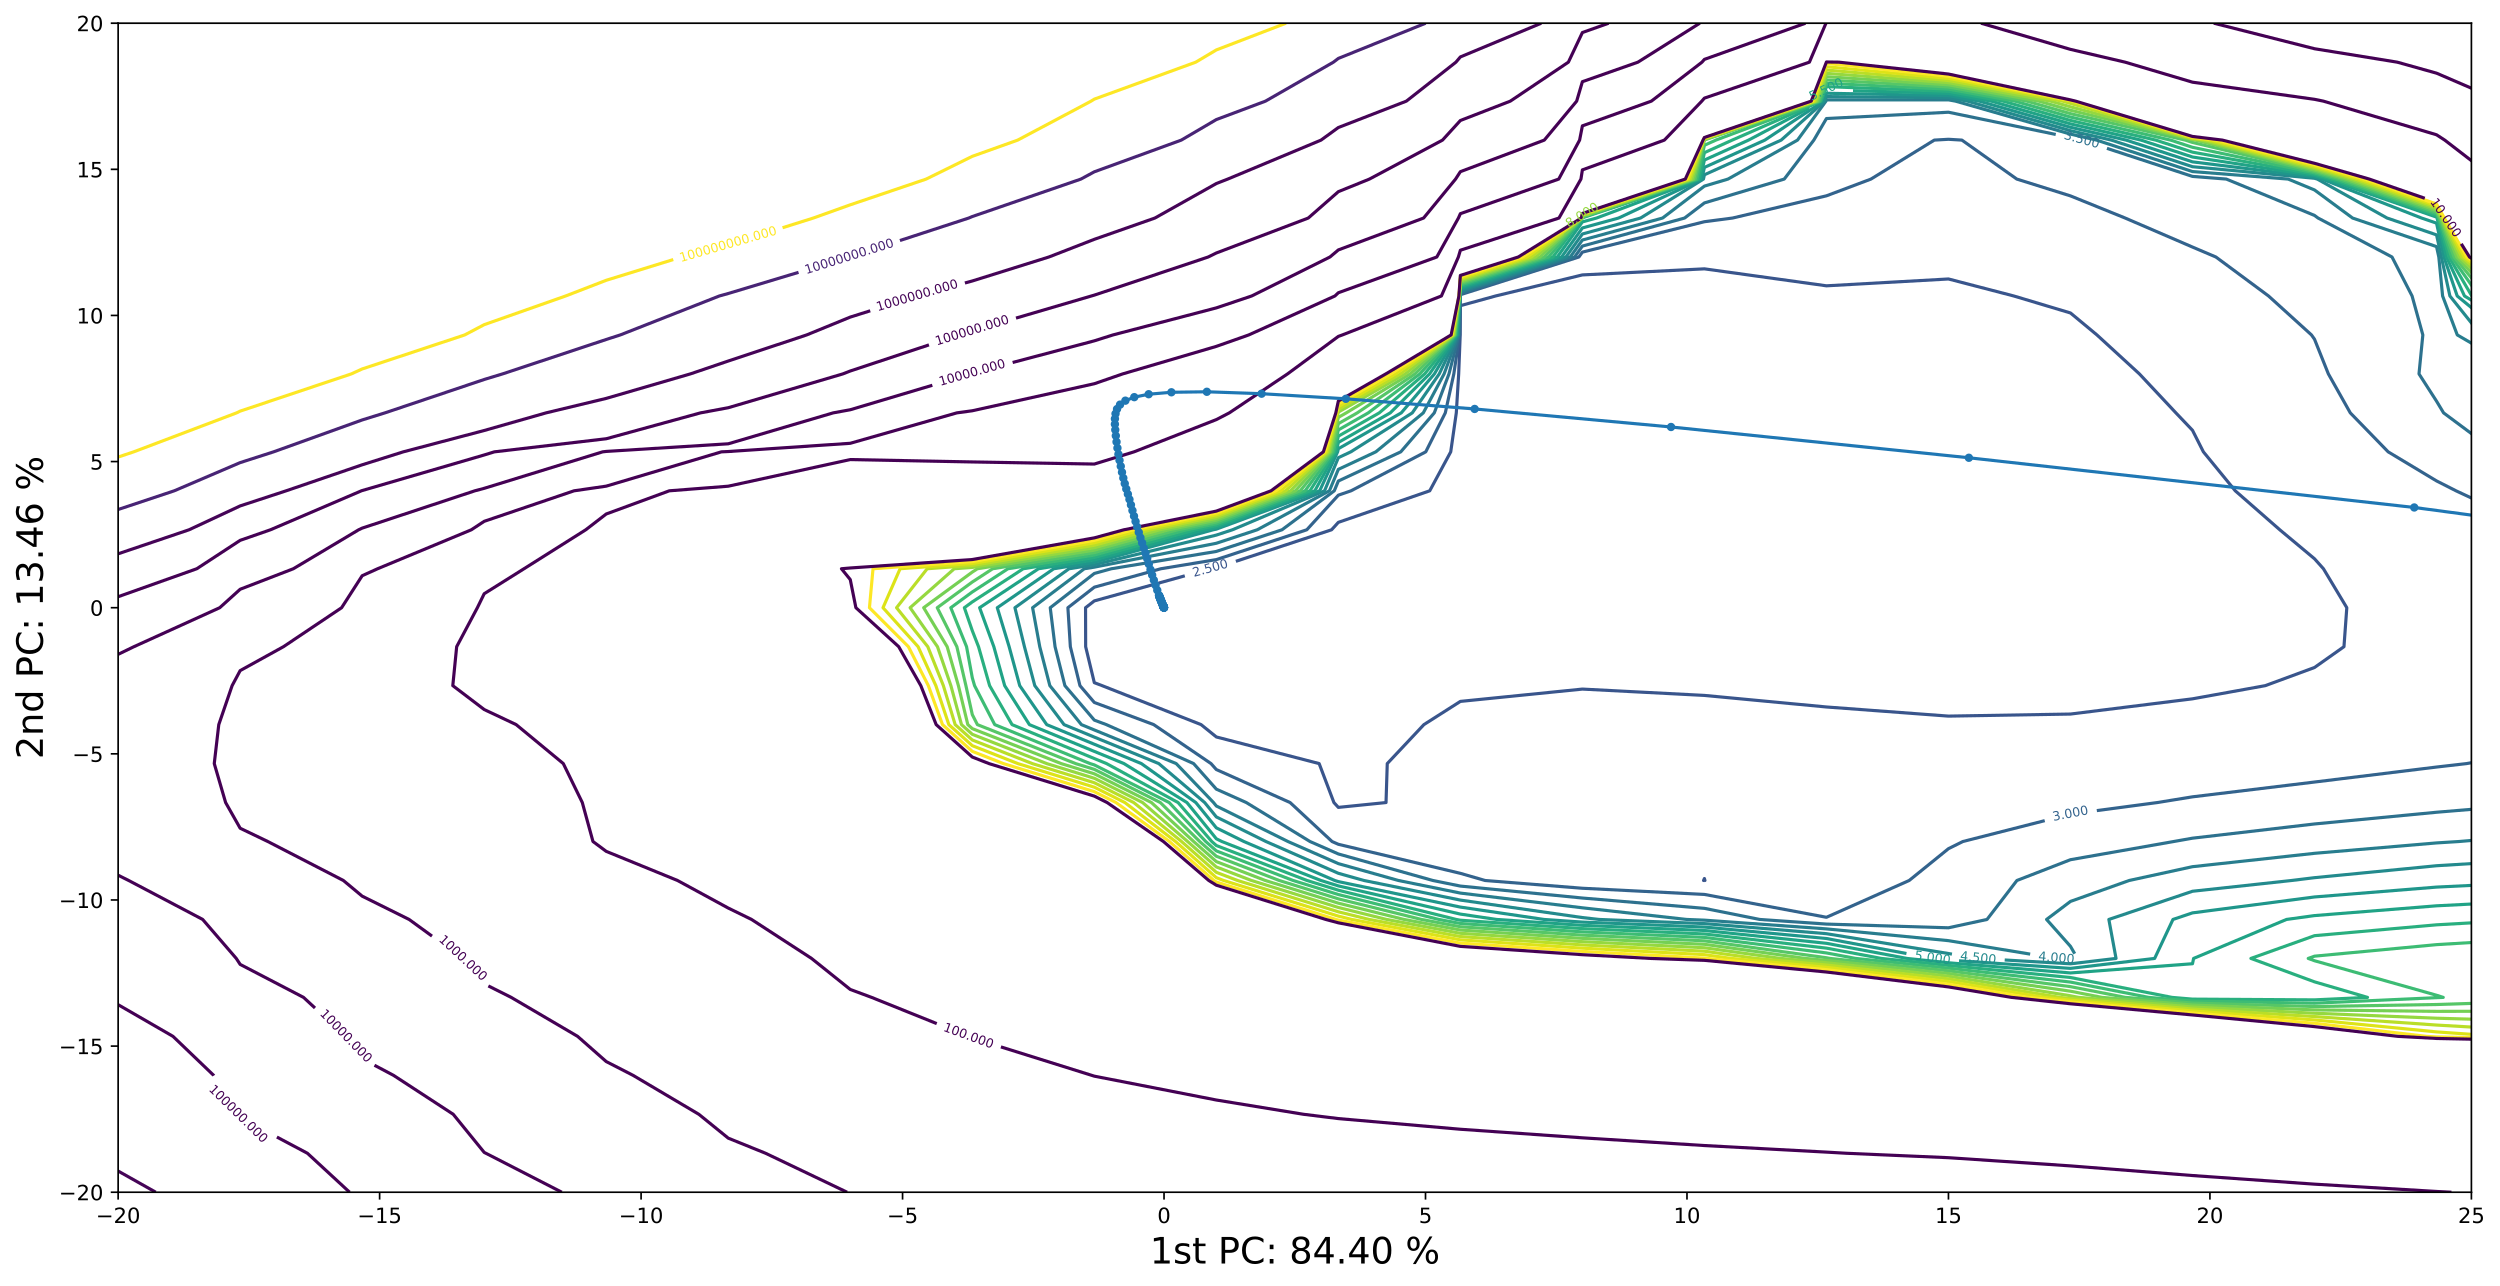 <?xml version="1.0" encoding="utf-8" standalone="no"?>
<!DOCTYPE svg PUBLIC "-//W3C//DTD SVG 1.1//EN"
  "http://www.w3.org/Graphics/SVG/1.1/DTD/svg11.dtd">
<!-- Created with matplotlib (https://matplotlib.org/) -->
<svg height="610.001pt" version="1.1" viewBox="0 0 1185.591 610.001" width="1185.591pt" xmlns="http://www.w3.org/2000/svg" xmlns:xlink="http://www.w3.org/1999/xlink">
 <defs>
  <style type="text/css">*{stroke-linecap:butt;stroke-linejoin:round;}</style>
 </defs>
 <g id="figure_1">
  <g id="patch_1">
   <path d="M 0 610.001 
L 1185.591 610.001 
L 1185.591 0 
L 0 0 
z
" style="fill:#ffffff;"/>
  </g>
  <g id="axes_1">
   <g id="patch_2">
    <path d="M 56.028 565.399 
L 1172.028 565.399 
L 1172.028 10.999 
L 56.028 10.999 
z
" style="fill:#ffffff;"/>
   </g>
   <g id="matplotlib.axis_1">
    <g id="xtick_1">
     <g id="line2d_1">
      <defs>
       <path d="M 0 0 
L 0 3.5 
" id="m714fdf9743" style="stroke:#000000;stroke-width:0.8;"/>
      </defs>
      <g>
       <use style="stroke:#000000;stroke-width:0.8;" x="56.028" xlink:href="#m714fdf9743" y="565.399"/>
      </g>
     </g>
     <g id="text_1">
      <!-- −20 -->
      <g transform="translate(45.476 579.998)scale(0.1 -0.1)">
       <defs>
        <path d="M 10.594 35.5 
L 73.188 35.5 
L 73.188 27.203 
L 10.594 27.203 
z
" id="DejaVuSans-8722"/>
        <path d="M 19.188 8.297 
L 53.609 8.297 
L 53.609 0 
L 7.328 0 
L 7.328 8.297 
Q 12.938 14.109 22.625 23.891 
Q 32.328 33.688 34.812 36.531 
Q 39.547 41.844 41.422 45.531 
Q 43.312 49.219 43.312 52.781 
Q 43.312 58.594 39.234 62.25 
Q 35.156 65.922 28.609 65.922 
Q 23.969 65.922 18.812 64.312 
Q 13.672 62.703 7.812 59.422 
L 7.812 69.391 
Q 13.766 71.781 18.938 73 
Q 24.125 74.219 28.422 74.219 
Q 39.75 74.219 46.484 68.547 
Q 53.219 62.891 53.219 53.422 
Q 53.219 48.922 51.531 44.891 
Q 49.859 40.875 45.406 35.406 
Q 44.188 33.984 37.641 27.219 
Q 31.109 20.453 19.188 8.297 
z
" id="DejaVuSans-50"/>
        <path d="M 31.781 66.406 
Q 24.172 66.406 20.328 58.906 
Q 16.5 51.422 16.5 36.375 
Q 16.5 21.391 20.328 13.891 
Q 24.172 6.391 31.781 6.391 
Q 39.453 6.391 43.281 13.891 
Q 47.125 21.391 47.125 36.375 
Q 47.125 51.422 43.281 58.906 
Q 39.453 66.406 31.781 66.406 
z
M 31.781 74.219 
Q 44.047 74.219 50.516 64.516 
Q 56.984 54.828 56.984 36.375 
Q 56.984 17.969 50.516 8.266 
Q 44.047 -1.422 31.781 -1.422 
Q 19.531 -1.422 13.062 8.266 
Q 6.594 17.969 6.594 36.375 
Q 6.594 54.828 13.062 64.516 
Q 19.531 74.219 31.781 74.219 
z
" id="DejaVuSans-48"/>
       </defs>
       <use xlink:href="#DejaVuSans-8722"/>
       <use x="83.789" xlink:href="#DejaVuSans-50"/>
       <use x="147.412" xlink:href="#DejaVuSans-48"/>
      </g>
     </g>
    </g>
    <g id="xtick_2">
     <g id="line2d_2">
      <g>
       <use style="stroke:#000000;stroke-width:0.8;" x="180.028" xlink:href="#m714fdf9743" y="565.399"/>
      </g>
     </g>
     <g id="text_2">
      <!-- −15 -->
      <g transform="translate(169.476 579.998)scale(0.1 -0.1)">
       <defs>
        <path d="M 12.406 8.297 
L 28.516 8.297 
L 28.516 63.922 
L 10.984 60.406 
L 10.984 69.391 
L 28.422 72.906 
L 38.281 72.906 
L 38.281 8.297 
L 54.391 8.297 
L 54.391 0 
L 12.406 0 
z
" id="DejaVuSans-49"/>
        <path d="M 10.797 72.906 
L 49.516 72.906 
L 49.516 64.594 
L 19.828 64.594 
L 19.828 46.734 
Q 21.969 47.469 24.109 47.828 
Q 26.266 48.188 28.422 48.188 
Q 40.625 48.188 47.75 41.5 
Q 54.891 34.812 54.891 23.391 
Q 54.891 11.625 47.562 5.094 
Q 40.234 -1.422 26.906 -1.422 
Q 22.312 -1.422 17.547 -0.641 
Q 12.797 0.141 7.719 1.703 
L 7.719 11.625 
Q 12.109 9.234 16.797 8.062 
Q 21.484 6.891 26.703 6.891 
Q 35.156 6.891 40.078 11.328 
Q 45.016 15.766 45.016 23.391 
Q 45.016 31 40.078 35.438 
Q 35.156 39.891 26.703 39.891 
Q 22.75 39.891 18.812 39.016 
Q 14.891 38.141 10.797 36.281 
z
" id="DejaVuSans-53"/>
       </defs>
       <use xlink:href="#DejaVuSans-8722"/>
       <use x="83.789" xlink:href="#DejaVuSans-49"/>
       <use x="147.412" xlink:href="#DejaVuSans-53"/>
      </g>
     </g>
    </g>
    <g id="xtick_3">
     <g id="line2d_3">
      <g>
       <use style="stroke:#000000;stroke-width:0.8;" x="304.028" xlink:href="#m714fdf9743" y="565.399"/>
      </g>
     </g>
     <g id="text_3">
      <!-- −10 -->
      <g transform="translate(293.476 579.998)scale(0.1 -0.1)">
       <use xlink:href="#DejaVuSans-8722"/>
       <use x="83.789" xlink:href="#DejaVuSans-49"/>
       <use x="147.412" xlink:href="#DejaVuSans-48"/>
      </g>
     </g>
    </g>
    <g id="xtick_4">
     <g id="line2d_4">
      <g>
       <use style="stroke:#000000;stroke-width:0.8;" x="428.028" xlink:href="#m714fdf9743" y="565.399"/>
      </g>
     </g>
     <g id="text_4">
      <!-- −5 -->
      <g transform="translate(420.657 579.998)scale(0.1 -0.1)">
       <use xlink:href="#DejaVuSans-8722"/>
       <use x="83.789" xlink:href="#DejaVuSans-53"/>
      </g>
     </g>
    </g>
    <g id="xtick_5">
     <g id="line2d_5">
      <g>
       <use style="stroke:#000000;stroke-width:0.8;" x="552.028" xlink:href="#m714fdf9743" y="565.399"/>
      </g>
     </g>
     <g id="text_5">
      <!-- 0 -->
      <g transform="translate(548.847 579.998)scale(0.1 -0.1)">
       <use xlink:href="#DejaVuSans-48"/>
      </g>
     </g>
    </g>
    <g id="xtick_6">
     <g id="line2d_6">
      <g>
       <use style="stroke:#000000;stroke-width:0.8;" x="676.028" xlink:href="#m714fdf9743" y="565.399"/>
      </g>
     </g>
     <g id="text_6">
      <!-- 5 -->
      <g transform="translate(672.847 579.998)scale(0.1 -0.1)">
       <use xlink:href="#DejaVuSans-53"/>
      </g>
     </g>
    </g>
    <g id="xtick_7">
     <g id="line2d_7">
      <g>
       <use style="stroke:#000000;stroke-width:0.8;" x="800.028" xlink:href="#m714fdf9743" y="565.399"/>
      </g>
     </g>
     <g id="text_7">
      <!-- 10 -->
      <g transform="translate(793.666 579.998)scale(0.1 -0.1)">
       <use xlink:href="#DejaVuSans-49"/>
       <use x="63.623" xlink:href="#DejaVuSans-48"/>
      </g>
     </g>
    </g>
    <g id="xtick_8">
     <g id="line2d_8">
      <g>
       <use style="stroke:#000000;stroke-width:0.8;" x="924.028" xlink:href="#m714fdf9743" y="565.399"/>
      </g>
     </g>
     <g id="text_8">
      <!-- 15 -->
      <g transform="translate(917.666 579.998)scale(0.1 -0.1)">
       <use xlink:href="#DejaVuSans-49"/>
       <use x="63.623" xlink:href="#DejaVuSans-53"/>
      </g>
     </g>
    </g>
    <g id="xtick_9">
     <g id="line2d_9">
      <g>
       <use style="stroke:#000000;stroke-width:0.8;" x="1048.028" xlink:href="#m714fdf9743" y="565.399"/>
      </g>
     </g>
     <g id="text_9">
      <!-- 20 -->
      <g transform="translate(1041.666 579.998)scale(0.1 -0.1)">
       <use xlink:href="#DejaVuSans-50"/>
       <use x="63.623" xlink:href="#DejaVuSans-48"/>
      </g>
     </g>
    </g>
    <g id="xtick_10">
     <g id="line2d_10">
      <g>
       <use style="stroke:#000000;stroke-width:0.8;" x="1172.028" xlink:href="#m714fdf9743" y="565.399"/>
      </g>
     </g>
     <g id="text_10">
      <!-- 25 -->
      <g transform="translate(1165.666 579.998)scale(0.1 -0.1)">
       <use xlink:href="#DejaVuSans-50"/>
       <use x="63.623" xlink:href="#DejaVuSans-53"/>
      </g>
     </g>
    </g>
    <g id="text_11">
     <!-- 1st PC: 84.40 % -->
     <g transform="translate(545.308 599.207)scale(0.173 -0.173)">
      <defs>
       <path d="M 44.281 53.078 
L 44.281 44.578 
Q 40.484 46.531 36.375 47.5 
Q 32.281 48.484 27.875 48.484 
Q 21.188 48.484 17.844 46.438 
Q 14.5 44.391 14.5 40.281 
Q 14.5 37.156 16.891 35.375 
Q 19.281 33.594 26.516 31.984 
L 29.594 31.297 
Q 39.156 29.25 43.188 25.516 
Q 47.219 21.781 47.219 15.094 
Q 47.219 7.469 41.188 3.016 
Q 35.156 -1.422 24.609 -1.422 
Q 20.219 -1.422 15.453 -0.562 
Q 10.688 0.297 5.422 2 
L 5.422 11.281 
Q 10.406 8.688 15.234 7.391 
Q 20.062 6.109 24.812 6.109 
Q 31.156 6.109 34.562 8.281 
Q 37.984 10.453 37.984 14.406 
Q 37.984 18.062 35.516 20.016 
Q 33.062 21.969 24.703 23.781 
L 21.578 24.516 
Q 13.234 26.266 9.516 29.906 
Q 5.812 33.547 5.812 39.891 
Q 5.812 47.609 11.281 51.797 
Q 16.75 56 26.812 56 
Q 31.781 56 36.172 55.266 
Q 40.578 54.547 44.281 53.078 
z
" id="DejaVuSans-115"/>
       <path d="M 18.312 70.219 
L 18.312 54.688 
L 36.812 54.688 
L 36.812 47.703 
L 18.312 47.703 
L 18.312 18.016 
Q 18.312 11.328 20.141 9.422 
Q 21.969 7.516 27.594 7.516 
L 36.812 7.516 
L 36.812 0 
L 27.594 0 
Q 17.188 0 13.234 3.875 
Q 9.281 7.766 9.281 18.016 
L 9.281 47.703 
L 2.688 47.703 
L 2.688 54.688 
L 9.281 54.688 
L 9.281 70.219 
z
" id="DejaVuSans-116"/>
       <path id="DejaVuSans-32"/>
       <path d="M 19.672 64.797 
L 19.672 37.406 
L 32.078 37.406 
Q 38.969 37.406 42.719 40.969 
Q 46.484 44.531 46.484 51.125 
Q 46.484 57.672 42.719 61.234 
Q 38.969 64.797 32.078 64.797 
z
M 9.812 72.906 
L 32.078 72.906 
Q 44.344 72.906 50.609 67.359 
Q 56.891 61.812 56.891 51.125 
Q 56.891 40.328 50.609 34.812 
Q 44.344 29.297 32.078 29.297 
L 19.672 29.297 
L 19.672 0 
L 9.812 0 
z
" id="DejaVuSans-80"/>
       <path d="M 64.406 67.281 
L 64.406 56.891 
Q 59.422 61.531 53.781 63.812 
Q 48.141 66.109 41.797 66.109 
Q 29.297 66.109 22.656 58.469 
Q 16.016 50.828 16.016 36.375 
Q 16.016 21.969 22.656 14.328 
Q 29.297 6.688 41.797 6.688 
Q 48.141 6.688 53.781 8.984 
Q 59.422 11.281 64.406 15.922 
L 64.406 5.609 
Q 59.234 2.094 53.438 0.328 
Q 47.656 -1.422 41.219 -1.422 
Q 24.656 -1.422 15.125 8.703 
Q 5.609 18.844 5.609 36.375 
Q 5.609 53.953 15.125 64.078 
Q 24.656 74.219 41.219 74.219 
Q 47.75 74.219 53.531 72.484 
Q 59.328 70.75 64.406 67.281 
z
" id="DejaVuSans-67"/>
       <path d="M 11.719 12.406 
L 22.016 12.406 
L 22.016 0 
L 11.719 0 
z
M 11.719 51.703 
L 22.016 51.703 
L 22.016 39.312 
L 11.719 39.312 
z
" id="DejaVuSans-58"/>
       <path d="M 31.781 34.625 
Q 24.75 34.625 20.719 30.859 
Q 16.703 27.094 16.703 20.516 
Q 16.703 13.922 20.719 10.156 
Q 24.75 6.391 31.781 6.391 
Q 38.812 6.391 42.859 10.172 
Q 46.922 13.969 46.922 20.516 
Q 46.922 27.094 42.891 30.859 
Q 38.875 34.625 31.781 34.625 
z
M 21.922 38.812 
Q 15.578 40.375 12.031 44.719 
Q 8.5 49.078 8.5 55.328 
Q 8.5 64.062 14.719 69.141 
Q 20.953 74.219 31.781 74.219 
Q 42.672 74.219 48.875 69.141 
Q 55.078 64.062 55.078 55.328 
Q 55.078 49.078 51.531 44.719 
Q 48 40.375 41.703 38.812 
Q 48.828 37.156 52.797 32.312 
Q 56.781 27.484 56.781 20.516 
Q 56.781 9.906 50.312 4.234 
Q 43.844 -1.422 31.781 -1.422 
Q 19.734 -1.422 13.25 4.234 
Q 6.781 9.906 6.781 20.516 
Q 6.781 27.484 10.781 32.312 
Q 14.797 37.156 21.922 38.812 
z
M 18.312 54.391 
Q 18.312 48.734 21.844 45.562 
Q 25.391 42.391 31.781 42.391 
Q 38.141 42.391 41.719 45.562 
Q 45.312 48.734 45.312 54.391 
Q 45.312 60.062 41.719 63.234 
Q 38.141 66.406 31.781 66.406 
Q 25.391 66.406 21.844 63.234 
Q 18.312 60.062 18.312 54.391 
z
" id="DejaVuSans-56"/>
       <path d="M 37.797 64.312 
L 12.891 25.391 
L 37.797 25.391 
z
M 35.203 72.906 
L 47.609 72.906 
L 47.609 25.391 
L 58.016 25.391 
L 58.016 17.188 
L 47.609 17.188 
L 47.609 0 
L 37.797 0 
L 37.797 17.188 
L 4.891 17.188 
L 4.891 26.703 
z
" id="DejaVuSans-52"/>
       <path d="M 10.688 12.406 
L 21 12.406 
L 21 0 
L 10.688 0 
z
" id="DejaVuSans-46"/>
       <path d="M 72.703 32.078 
Q 68.453 32.078 66.031 28.469 
Q 63.625 24.859 63.625 18.406 
Q 63.625 12.062 66.031 8.422 
Q 68.453 4.781 72.703 4.781 
Q 76.859 4.781 79.266 8.422 
Q 81.688 12.062 81.688 18.406 
Q 81.688 24.812 79.266 28.438 
Q 76.859 32.078 72.703 32.078 
z
M 72.703 38.281 
Q 80.422 38.281 84.953 32.906 
Q 89.5 27.547 89.5 18.406 
Q 89.5 9.281 84.938 3.922 
Q 80.375 -1.422 72.703 -1.422 
Q 64.891 -1.422 60.344 3.922 
Q 55.812 9.281 55.812 18.406 
Q 55.812 27.594 60.375 32.938 
Q 64.938 38.281 72.703 38.281 
z
M 22.312 68.016 
Q 18.109 68.016 15.688 64.375 
Q 13.281 60.75 13.281 54.391 
Q 13.281 47.953 15.672 44.328 
Q 18.062 40.719 22.312 40.719 
Q 26.562 40.719 28.969 44.328 
Q 31.391 47.953 31.391 54.391 
Q 31.391 60.688 28.953 64.344 
Q 26.516 68.016 22.312 68.016 
z
M 66.406 74.219 
L 74.219 74.219 
L 28.609 -1.422 
L 20.797 -1.422 
z
M 22.312 74.219 
Q 30.031 74.219 34.609 68.875 
Q 39.203 63.531 39.203 54.391 
Q 39.203 45.172 34.641 39.844 
Q 30.078 34.516 22.312 34.516 
Q 14.547 34.516 10.031 39.859 
Q 5.516 45.219 5.516 54.391 
Q 5.516 63.484 10.047 68.844 
Q 14.594 74.219 22.312 74.219 
z
" id="DejaVuSans-37"/>
      </defs>
      <use xlink:href="#DejaVuSans-49"/>
      <use x="63.623" xlink:href="#DejaVuSans-115"/>
      <use x="115.723" xlink:href="#DejaVuSans-116"/>
      <use x="154.932" xlink:href="#DejaVuSans-32"/>
      <use x="186.719" xlink:href="#DejaVuSans-80"/>
      <use x="247.021" xlink:href="#DejaVuSans-67"/>
      <use x="316.846" xlink:href="#DejaVuSans-58"/>
      <use x="350.537" xlink:href="#DejaVuSans-32"/>
      <use x="382.324" xlink:href="#DejaVuSans-56"/>
      <use x="445.947" xlink:href="#DejaVuSans-52"/>
      <use x="509.57" xlink:href="#DejaVuSans-46"/>
      <use x="541.357" xlink:href="#DejaVuSans-52"/>
      <use x="604.98" xlink:href="#DejaVuSans-48"/>
      <use x="668.604" xlink:href="#DejaVuSans-32"/>
      <use x="700.391" xlink:href="#DejaVuSans-37"/>
     </g>
    </g>
   </g>
   <g id="matplotlib.axis_2">
    <g id="ytick_1">
     <g id="line2d_11">
      <defs>
       <path d="M 0 0 
L -3.5 0 
" id="m0fa33c5917" style="stroke:#000000;stroke-width:0.8;"/>
      </defs>
      <g>
       <use style="stroke:#000000;stroke-width:0.8;" x="56.028" xlink:href="#m0fa33c5917" y="565.399"/>
      </g>
     </g>
     <g id="text_12">
      <!-- −20 -->
      <g transform="translate(27.924 569.198)scale(0.1 -0.1)">
       <use xlink:href="#DejaVuSans-8722"/>
       <use x="83.789" xlink:href="#DejaVuSans-50"/>
       <use x="147.412" xlink:href="#DejaVuSans-48"/>
      </g>
     </g>
    </g>
    <g id="ytick_2">
     <g id="line2d_12">
      <g>
       <use style="stroke:#000000;stroke-width:0.8;" x="56.028" xlink:href="#m0fa33c5917" y="496.099"/>
      </g>
     </g>
     <g id="text_13">
      <!-- −15 -->
      <g transform="translate(27.924 499.898)scale(0.1 -0.1)">
       <use xlink:href="#DejaVuSans-8722"/>
       <use x="83.789" xlink:href="#DejaVuSans-49"/>
       <use x="147.412" xlink:href="#DejaVuSans-53"/>
      </g>
     </g>
    </g>
    <g id="ytick_3">
     <g id="line2d_13">
      <g>
       <use style="stroke:#000000;stroke-width:0.8;" x="56.028" xlink:href="#m0fa33c5917" y="426.799"/>
      </g>
     </g>
     <g id="text_14">
      <!-- −10 -->
      <g transform="translate(27.924 430.598)scale(0.1 -0.1)">
       <use xlink:href="#DejaVuSans-8722"/>
       <use x="83.789" xlink:href="#DejaVuSans-49"/>
       <use x="147.412" xlink:href="#DejaVuSans-48"/>
      </g>
     </g>
    </g>
    <g id="ytick_4">
     <g id="line2d_14">
      <g>
       <use style="stroke:#000000;stroke-width:0.8;" x="56.028" xlink:href="#m0fa33c5917" y="357.499"/>
      </g>
     </g>
     <g id="text_15">
      <!-- −5 -->
      <g transform="translate(34.286 361.298)scale(0.1 -0.1)">
       <use xlink:href="#DejaVuSans-8722"/>
       <use x="83.789" xlink:href="#DejaVuSans-53"/>
      </g>
     </g>
    </g>
    <g id="ytick_5">
     <g id="line2d_15">
      <g>
       <use style="stroke:#000000;stroke-width:0.8;" x="56.028" xlink:href="#m0fa33c5917" y="288.199"/>
      </g>
     </g>
     <g id="text_16">
      <!-- 0 -->
      <g transform="translate(42.666 291.998)scale(0.1 -0.1)">
       <use xlink:href="#DejaVuSans-48"/>
      </g>
     </g>
    </g>
    <g id="ytick_6">
     <g id="line2d_16">
      <g>
       <use style="stroke:#000000;stroke-width:0.8;" x="56.028" xlink:href="#m0fa33c5917" y="218.899"/>
      </g>
     </g>
     <g id="text_17">
      <!-- 5 -->
      <g transform="translate(42.666 222.698)scale(0.1 -0.1)">
       <use xlink:href="#DejaVuSans-53"/>
      </g>
     </g>
    </g>
    <g id="ytick_7">
     <g id="line2d_17">
      <g>
       <use style="stroke:#000000;stroke-width:0.8;" x="56.028" xlink:href="#m0fa33c5917" y="149.599"/>
      </g>
     </g>
     <g id="text_18">
      <!-- 10 -->
      <g transform="translate(36.303 153.398)scale(0.1 -0.1)">
       <use xlink:href="#DejaVuSans-49"/>
       <use x="63.623" xlink:href="#DejaVuSans-48"/>
      </g>
     </g>
    </g>
    <g id="ytick_8">
     <g id="line2d_18">
      <g>
       <use style="stroke:#000000;stroke-width:0.8;" x="56.028" xlink:href="#m0fa33c5917" y="80.299"/>
      </g>
     </g>
     <g id="text_19">
      <!-- 15 -->
      <g transform="translate(36.303 84.098)scale(0.1 -0.1)">
       <use xlink:href="#DejaVuSans-49"/>
       <use x="63.623" xlink:href="#DejaVuSans-53"/>
      </g>
     </g>
    </g>
    <g id="ytick_9">
     <g id="line2d_19">
      <g>
       <use style="stroke:#000000;stroke-width:0.8;" x="56.028" xlink:href="#m0fa33c5917" y="10.999"/>
      </g>
     </g>
     <g id="text_20">
      <!-- 20 -->
      <g transform="translate(36.303 14.798)scale(0.1 -0.1)">
       <use xlink:href="#DejaVuSans-50"/>
       <use x="63.623" xlink:href="#DejaVuSans-48"/>
      </g>
     </g>
    </g>
    <g id="text_21">
     <!-- 2nd PC: 13.46 % -->
     <g transform="translate(20.33 359.992)rotate(-90)scale(0.173 -0.173)">
      <defs>
       <path d="M 54.891 33.016 
L 54.891 0 
L 45.906 0 
L 45.906 32.719 
Q 45.906 40.484 42.875 44.328 
Q 39.844 48.188 33.797 48.188 
Q 26.516 48.188 22.312 43.547 
Q 18.109 38.922 18.109 30.906 
L 18.109 0 
L 9.078 0 
L 9.078 54.688 
L 18.109 54.688 
L 18.109 46.188 
Q 21.344 51.125 25.703 53.562 
Q 30.078 56 35.797 56 
Q 45.219 56 50.047 50.172 
Q 54.891 44.344 54.891 33.016 
z
" id="DejaVuSans-110"/>
       <path d="M 45.406 46.391 
L 45.406 75.984 
L 54.391 75.984 
L 54.391 0 
L 45.406 0 
L 45.406 8.203 
Q 42.578 3.328 38.25 0.953 
Q 33.938 -1.422 27.875 -1.422 
Q 17.969 -1.422 11.734 6.484 
Q 5.516 14.406 5.516 27.297 
Q 5.516 40.188 11.734 48.094 
Q 17.969 56 27.875 56 
Q 33.938 56 38.25 53.625 
Q 42.578 51.266 45.406 46.391 
z
M 14.797 27.297 
Q 14.797 17.391 18.875 11.75 
Q 22.953 6.109 30.078 6.109 
Q 37.203 6.109 41.297 11.75 
Q 45.406 17.391 45.406 27.297 
Q 45.406 37.203 41.297 42.844 
Q 37.203 48.484 30.078 48.484 
Q 22.953 48.484 18.875 42.844 
Q 14.797 37.203 14.797 27.297 
z
" id="DejaVuSans-100"/>
       <path d="M 40.578 39.312 
Q 47.656 37.797 51.625 33 
Q 55.609 28.219 55.609 21.188 
Q 55.609 10.406 48.188 4.484 
Q 40.766 -1.422 27.094 -1.422 
Q 22.516 -1.422 17.656 -0.516 
Q 12.797 0.391 7.625 2.203 
L 7.625 11.719 
Q 11.719 9.328 16.594 8.109 
Q 21.484 6.891 26.812 6.891 
Q 36.078 6.891 40.938 10.547 
Q 45.797 14.203 45.797 21.188 
Q 45.797 27.641 41.281 31.266 
Q 36.766 34.906 28.719 34.906 
L 20.219 34.906 
L 20.219 43.016 
L 29.109 43.016 
Q 36.375 43.016 40.234 45.922 
Q 44.094 48.828 44.094 54.297 
Q 44.094 59.906 40.109 62.906 
Q 36.141 65.922 28.719 65.922 
Q 24.656 65.922 20.016 65.031 
Q 15.375 64.156 9.812 62.312 
L 9.812 71.094 
Q 15.438 72.656 20.344 73.438 
Q 25.25 74.219 29.594 74.219 
Q 40.828 74.219 47.359 69.109 
Q 53.906 64.016 53.906 55.328 
Q 53.906 49.266 50.438 45.094 
Q 46.969 40.922 40.578 39.312 
z
" id="DejaVuSans-51"/>
       <path d="M 33.016 40.375 
Q 26.375 40.375 22.484 35.828 
Q 18.609 31.297 18.609 23.391 
Q 18.609 15.531 22.484 10.953 
Q 26.375 6.391 33.016 6.391 
Q 39.656 6.391 43.531 10.953 
Q 47.406 15.531 47.406 23.391 
Q 47.406 31.297 43.531 35.828 
Q 39.656 40.375 33.016 40.375 
z
M 52.594 71.297 
L 52.594 62.312 
Q 48.875 64.062 45.094 64.984 
Q 41.312 65.922 37.594 65.922 
Q 27.828 65.922 22.672 59.328 
Q 17.531 52.734 16.797 39.406 
Q 19.672 43.656 24.016 45.922 
Q 28.375 48.188 33.594 48.188 
Q 44.578 48.188 50.953 41.516 
Q 57.328 34.859 57.328 23.391 
Q 57.328 12.156 50.688 5.359 
Q 44.047 -1.422 33.016 -1.422 
Q 20.359 -1.422 13.672 8.266 
Q 6.984 17.969 6.984 36.375 
Q 6.984 53.656 15.188 63.938 
Q 23.391 74.219 37.203 74.219 
Q 40.922 74.219 44.703 73.484 
Q 48.484 72.75 52.594 71.297 
z
" id="DejaVuSans-54"/>
      </defs>
      <use xlink:href="#DejaVuSans-50"/>
      <use x="63.623" xlink:href="#DejaVuSans-110"/>
      <use x="127.002" xlink:href="#DejaVuSans-100"/>
      <use x="190.479" xlink:href="#DejaVuSans-32"/>
      <use x="222.266" xlink:href="#DejaVuSans-80"/>
      <use x="282.568" xlink:href="#DejaVuSans-67"/>
      <use x="352.393" xlink:href="#DejaVuSans-58"/>
      <use x="386.084" xlink:href="#DejaVuSans-32"/>
      <use x="417.871" xlink:href="#DejaVuSans-49"/>
      <use x="481.494" xlink:href="#DejaVuSans-51"/>
      <use x="545.117" xlink:href="#DejaVuSans-46"/>
      <use x="576.904" xlink:href="#DejaVuSans-52"/>
      <use x="640.527" xlink:href="#DejaVuSans-54"/>
      <use x="704.15" xlink:href="#DejaVuSans-32"/>
      <use x="735.938" xlink:href="#DejaVuSans-37"/>
     </g>
    </g>
   </g>
   <g id="LineCollection_1"/>
   <g id="LineCollection_2"/>
   <g id="LineCollection_3"/>
   <g id="LineCollection_4"/>
   <g id="LineCollection_5"/>
   <g id="LineCollection_6">
    <path clip-path="url(#pea6350372f)" d="M 808.295 417.569 
L 807.887 417.559 
L 808.295 416.631 
L 808.547 417.559 
L 808.295 417.569 
" style="fill:none;stroke:#39558c;stroke-width:1.5;"/>
    <path clip-path="url(#pea6350372f)" d="M 586.088 266.203 
L 631.482 251.239 
L 634.695 247.717 
L 678.03 232.759 
L 687.988 214.279 
L 690.631 195.799 
L 691.758 177.319 
L 692.482 158.839 
L 692.562 144.966 
L 709.282 140.359 
L 750.428 130.375 
L 808.295 127.495 
L 866.162 135.544 
L 924.028 132.299 
L 954.985 140.359 
L 981.895 148.425 
L 994.444 158.839 
L 1014.579 177.319 
L 1031.886 195.799 
L 1039.762 204.067 
L 1044.924 214.279 
L 1060.043 232.759 
L 1081.159 251.239 
L 1097.628 264.995 
L 1101.856 269.719 
L 1112.941 288.199 
L 1111.596 306.679 
L 1097.628 316.55 
L 1074.281 325.159 
L 1039.762 331.409 
L 981.895 338.63 
L 924.028 339.607 
L 866.162 335.276 
L 808.295 329.792 
L 750.428 326.789 
L 692.562 332.631 
L 675.259 343.639 
L 657.89 362.119 
L 657.3 380.599 
L 634.695 382.893 
L 632.594 380.599 
L 625.589 362.119 
L 576.828 349.491 
L 569.596 343.639 
L 522.668 325.159 
L 518.962 323.745 
L 514.856 306.679 
L 514.809 288.199 
L 518.962 284.972 
L 561.873 273.083 
" style="fill:none;stroke:#39558c;stroke-width:1.5;"/>
   </g>
   <g id="LineCollection_7">
    <path clip-path="url(#pea6350372f)" d="M 969.686 389.184 
L 930.868 399.079 
L 924.028 402.476 
L 905.4 417.559 
L 866.162 435.012 
L 808.295 424.173 
L 750.428 421.245 
L 704.267 417.559 
L 692.562 414.17 
L 634.695 400.392 
L 631.704 399.079 
L 611.821 380.599 
L 576.828 364.953 
L 574.309 362.119 
L 547.134 343.639 
L 518.962 333.139 
L 512.156 325.159 
L 507.598 306.679 
L 506.437 288.199 
L 518.962 278.465 
L 550.528 269.719 
L 576.828 265.381 
L 619.728 251.239 
L 634.695 234.833 
L 640.703 232.759 
L 676.144 214.279 
L 685.412 195.799 
L 689.455 177.319 
L 692.196 158.839 
L 692.52 140.359 
L 692.562 139.766 
L 748.772 121.879 
L 750.428 119.568 
L 808.295 105.145 
L 821.662 103.399 
L 866.162 92.866 
L 887.279 84.919 
L 917.314 66.439 
L 924.028 66.054 
L 930.402 66.439 
L 956.426 84.919 
L 981.895 92.905 
L 1007.819 103.399 
L 1039.762 117.165 
L 1050.856 121.879 
L 1075.814 140.359 
L 1096.186 158.839 
L 1097.628 160.887 
L 1104.199 177.319 
L 1114.591 195.799 
L 1132.548 214.279 
L 1155.495 228.068 
L 1164.725 232.759 
L 1186.591 242.938 
M 1186.591 359.082 
L 1169.764 362.119 
L 1155.495 363.76 
L 1097.628 370.868 
L 1039.762 377.884 
L 1023.092 380.599 
L 994.385 384.412 
" style="fill:none;stroke:#33638d;stroke-width:1.5;"/>
   </g>
   <g id="LineCollection_8">
    <path clip-path="url(#pea6350372f)" d="M 999.188 70.363 
L 1039.762 83.662 
L 1055.787 84.919 
L 1097.628 102.167 
L 1099.296 103.399 
L 1134.378 121.879 
L 1143.894 140.359 
L 1148.998 158.839 
L 1147.174 177.319 
L 1155.495 190.254 
L 1158.836 195.799 
L 1183.651 214.279 
L 1186.591 215.529 
M 1186.591 382.605 
L 1155.495 385.196 
L 1097.628 390.754 
L 1039.762 397.497 
L 1030.847 399.079 
L 981.895 407.701 
L 956.49 417.559 
L 942.319 436.039 
L 924.028 439.993 
L 866.162 438.231 
L 834.532 436.039 
L 808.295 430.777 
L 750.428 425.88 
L 692.562 420.211 
L 679.519 417.559 
L 634.695 404.978 
L 621.253 399.079 
L 591.047 380.599 
L 576.828 374.242 
L 566.053 362.119 
L 524.671 343.639 
L 518.962 341.511 
L 505.016 325.159 
L 500.341 306.679 
L 498.064 288.199 
L 518.962 271.957 
L 527.04 269.719 
L 576.828 261.506 
L 607.974 251.239 
L 632.76 232.759 
L 634.695 228.115 
L 664.3 214.279 
L 680.192 195.799 
L 687.152 177.319 
L 691.909 158.839 
L 692.474 140.359 
L 692.562 139.112 
L 746.718 121.879 
L 750.428 116.703 
L 798.898 103.399 
L 808.295 96.227 
L 846.164 84.919 
L 860.188 66.439 
L 866.162 56.218 
L 924.028 53.22 
L 974.903 63.765 
" style="fill:none;stroke:#2d718e;stroke-width:1.5;"/>
   </g>
   <g id="LineCollection_9">
    <path clip-path="url(#pea6350372f)" d="M 962.781 452.473 
L 924.028 446.096 
L 866.162 440.512 
L 808.295 436.372 
L 799.87 436.039 
L 750.428 430.515 
L 692.562 423.533 
L 663.182 417.559 
L 634.695 409.563 
L 610.803 399.079 
L 576.828 382.234 
L 575.501 380.599 
L 557.796 362.119 
L 518.962 346.169 
L 512.831 343.639 
L 497.875 325.159 
L 493.083 306.679 
L 489.691 288.199 
L 514.211 269.719 
L 518.962 268.96 
L 576.828 257.632 
L 596.22 251.239 
L 630.454 232.759 
L 634.695 222.58 
L 652.456 214.279 
L 674.973 195.799 
L 684.849 177.319 
L 691.622 158.839 
L 692.428 140.359 
L 692.562 138.459 
L 744.663 121.879 
L 750.428 113.838 
L 788.458 103.399 
L 808.295 88.259 
L 819.48 84.919 
L 852.446 66.439 
L 865.943 47.959 
L 866.162 47.367 
L 924.028 47.357 
L 927.355 47.959 
L 981.895 63.598 
L 994.235 66.439 
L 1039.762 81.361 
L 1085.105 84.919 
L 1097.628 90.082 
L 1115.657 103.399 
L 1155.495 116.949 
L 1156.57 121.879 
L 1158.37 140.359 
L 1165.331 158.839 
L 1186.591 171.218 
M 1186.591 397.339 
L 1166.131 399.079 
L 1155.495 399.745 
L 1097.628 404.673 
L 1039.762 411.012 
L 1009.734 417.559 
L 981.895 427.481 
L 970.558 436.039 
L 981.895 448.796 
L 983.901 452.277 
" style="fill:none;stroke:#287d8e;stroke-width:1.5;"/>
   </g>
   <g id="LineCollection_10">
    <path clip-path="url(#pea6350372f)" d="M 925.689 452.473 
L 924.028 452.2 
L 866.162 442.793 
L 808.295 438.008 
L 758.391 436.039 
L 750.428 435.15 
L 692.562 426.855 
L 646.845 417.559 
L 634.695 414.149 
L 600.353 399.079 
L 576.828 387.416 
L 571.295 380.599 
L 549.54 362.119 
L 518.962 349.56 
L 504.611 343.639 
L 490.735 325.159 
L 485.825 306.679 
L 481.318 288.199 
L 506.969 269.719 
L 518.962 267.803 
L 576.828 253.757 
L 584.466 251.239 
L 628.148 232.759 
L 634.695 217.045 
L 640.612 214.279 
L 669.754 195.799 
L 682.545 177.319 
L 691.336 158.839 
L 692.382 140.359 
L 692.562 137.805 
L 742.609 121.879 
L 750.428 110.972 
L 778.019 103.399 
L 807.841 84.919 
L 808.295 82.888 
L 844.704 66.439 
L 865.361 47.959 
L 866.162 45.795 
L 924.028 46.337 
L 932.991 47.959 
L 981.895 61.982 
L 1001.255 66.439 
L 1039.762 79.06 
L 1097.628 84.549 
L 1098.914 84.919 
L 1132.018 103.399 
L 1155.495 111.384 
L 1157.783 121.879 
L 1161.83 140.359 
L 1176.561 158.839 
L 1186.591 163.006 
M 1186.591 408.664 
L 1155.495 410.561 
L 1097.628 416.226 
L 1086.745 417.559 
L 1039.762 422.665 
L 1000.094 436.039 
L 1003.5 454.519 
L 981.895 457.075 
L 950.7 455.254 
" style="fill:none;stroke:#238a8d;stroke-width:1.5;"/>
   </g>
   <g id="LineCollection_11">
    <path clip-path="url(#pea6350372f)" d="M 904.108 452.195 
L 866.162 445.074 
L 808.295 439.645 
L 750.428 437.289 
L 732.255 436.039 
L 692.562 430.177 
L 634.695 418.084 
L 633.006 417.559 
L 589.902 399.079 
L 576.828 392.597 
L 567.09 380.599 
L 541.283 362.119 
L 518.962 352.951 
L 496.391 343.639 
L 483.594 325.159 
L 478.568 306.679 
L 472.945 288.199 
L 499.727 269.719 
L 518.962 266.646 
L 575.346 251.239 
L 576.828 250.94 
L 625.841 232.759 
L 634.357 214.279 
L 634.695 212.792 
L 664.535 195.799 
L 680.242 177.319 
L 691.049 158.839 
L 692.335 140.359 
L 692.562 137.151 
L 740.555 121.879 
L 750.428 108.107 
L 767.58 103.399 
L 807.059 84.919 
L 808.295 79.39 
L 836.962 66.439 
L 864.779 47.959 
L 866.162 44.223 
L 924.028 45.317 
L 938.628 47.959 
L 981.895 60.366 
L 1008.275 66.439 
L 1039.762 76.759 
L 1097.628 83.903 
L 1101.158 84.919 
L 1148.379 103.399 
L 1155.495 105.82 
L 1158.996 121.879 
L 1165.291 140.359 
L 1186.591 157.855 
M 1186.591 419.187 
L 1155.495 420.692 
L 1097.628 425.372 
L 1039.762 432.916 
L 1030.5 436.039 
L 1021.808 454.519 
L 981.895 459.241 
L 929.039 455.649 
" style="fill:none;stroke:#1f968b;stroke-width:1.5;"/>
   </g>
   <g id="LineCollection_12">
    <path clip-path="url(#pea6350372f)" d="M 878.757 43.009 
L 924.028 44.297 
L 944.265 47.959 
L 981.895 58.749 
L 1015.295 66.439 
L 1039.762 74.458 
L 1097.628 83.257 
L 1103.401 84.919 
L 1155.495 102.96 
L 1155.739 103.399 
L 1160.209 121.879 
L 1168.751 140.359 
L 1186.591 151.251 
M 1186.591 427.991 
L 1155.495 429.567 
L 1097.628 434.203 
L 1084.311 436.039 
L 1040.287 454.519 
L 1039.762 457.039 
L 981.895 461.407 
L 924.028 456.581 
L 904.337 454.519 
L 866.162 447.355 
L 808.295 441.281 
L 750.428 438.835 
L 709.764 436.039 
L 692.562 433.499 
L 634.695 420.131 
L 626.416 417.559 
L 579.452 399.079 
L 576.828 397.778 
L 562.884 380.599 
L 533.027 362.119 
L 518.962 356.342 
L 488.171 343.639 
L 476.454 325.159 
L 471.31 306.679 
L 464.572 288.199 
L 492.485 269.719 
L 518.962 265.489 
L 571.112 251.239 
L 576.828 250.084 
L 623.535 232.759 
L 633.68 214.279 
L 634.695 209.82 
L 659.315 195.799 
L 677.939 177.319 
L 690.763 158.839 
L 692.289 140.359 
L 692.562 136.498 
L 738.501 121.879 
L 750.428 105.242 
L 757.141 103.399 
L 806.276 84.919 
L 808.295 75.892 
L 829.219 66.439 
L 858.062 51.201 
" style="fill:none;stroke:#20a386;stroke-width:1.5;"/>
   </g>
   <g id="LineCollection_13">
    <path clip-path="url(#pea6350372f)" d="M 1186.591 436.833 
L 1155.495 438.584 
L 1097.628 443.736 
L 1067.466 454.519 
L 1097.628 465.625 
L 1122.76 472.999 
L 1097.628 474.169 
L 1039.762 473.822 
L 1030.053 472.999 
L 981.895 463.573 
L 924.028 457.853 
L 892.182 454.519 
L 866.162 449.636 
L 808.295 442.918 
L 750.428 440.382 
L 692.562 436.404 
L 690.62 436.039 
L 634.695 422.178 
L 619.826 417.559 
L 576.828 400.982 
L 574.68 399.079 
L 558.678 380.599 
L 524.77 362.119 
L 518.962 359.733 
L 479.952 343.639 
L 469.313 325.159 
L 464.052 306.679 
L 461.095 299.091 
L 457.335 288.199 
L 461.095 285.442 
L 485.243 269.719 
L 518.962 264.332 
L 566.878 251.239 
L 576.828 249.229 
L 621.229 232.759 
L 633.003 214.279 
L 634.695 206.847 
L 654.096 195.799 
L 675.636 177.319 
L 690.476 158.839 
L 692.243 140.359 
L 692.562 135.844 
L 736.447 121.879 
L 750.407 103.399 
L 750.428 103.306 
L 805.494 84.919 
L 808.295 72.395 
L 821.477 66.439 
L 863.616 47.959 
L 866.162 41.078 
L 924.028 43.277 
L 949.902 47.959 
L 981.895 57.133 
L 1022.315 66.439 
L 1039.762 72.157 
L 1097.628 82.611 
L 1105.645 84.919 
L 1155.495 102.183 
L 1156.17 103.399 
L 1161.422 121.879 
L 1172.212 140.359 
L 1186.591 147.345 
" style="fill:none;stroke:#29af7f;stroke-width:1.5;"/>
   </g>
   <g id="LineCollection_14">
    <path clip-path="url(#pea6350372f)" d="M 1186.591 446.103 
L 1155.495 447.982 
L 1097.628 453.452 
L 1094.644 454.519 
L 1097.628 455.618 
L 1155.495 471.989 
L 1158.673 472.999 
L 1155.495 473.13 
L 1097.628 475.756 
L 1039.762 474.76 
L 1018.988 472.999 
L 981.895 465.738 
L 924.028 459.126 
L 880.027 454.519 
L 866.162 451.917 
L 808.295 444.554 
L 750.428 441.928 
L 692.562 437.954 
L 682.361 436.039 
L 634.695 424.225 
L 613.236 417.559 
L 576.828 403.523 
L 571.811 399.079 
L 554.472 380.599 
L 518.962 362.746 
L 516.931 362.119 
L 471.732 343.639 
L 462.173 325.159 
L 461.095 321.408 
L 458.371 306.679 
L 450.904 288.199 
L 461.095 280.727 
L 478.001 269.719 
L 518.962 263.175 
L 562.643 251.239 
L 576.828 248.373 
L 618.923 232.759 
L 632.327 214.279 
L 634.695 203.875 
L 648.877 195.799 
L 673.333 177.319 
L 690.19 158.839 
L 692.197 140.359 
L 692.562 135.19 
L 734.393 121.879 
L 750.348 103.399 
L 750.428 103.045 
L 804.712 84.919 
L 808.295 68.897 
L 813.735 66.439 
L 863.034 47.959 
L 866.162 39.506 
L 924.028 42.257 
L 955.538 47.959 
L 981.895 55.517 
L 1029.335 66.439 
L 1039.762 69.857 
L 1097.628 81.965 
L 1107.889 84.919 
L 1155.495 101.406 
L 1156.6 103.399 
L 1162.635 121.879 
L 1175.672 140.359 
L 1186.591 145.38 
" style="fill:none;stroke:#3dbc74;stroke-width:1.5;"/>
   </g>
   <g id="LineCollection_15">
    <path clip-path="url(#pea6350372f)" d="M 1186.591 475.384 
L 1155.495 476.377 
L 1097.628 477.343 
L 1039.762 475.698 
L 1007.924 472.999 
L 981.895 467.904 
L 924.028 460.398 
L 867.872 454.519 
L 866.162 454.198 
L 808.295 446.191 
L 750.428 443.475 
L 692.562 439.504 
L 674.102 436.039 
L 634.695 426.272 
L 606.646 417.559 
L 576.828 406.063 
L 568.942 399.079 
L 550.266 380.599 
L 518.962 364.861 
L 510.082 362.119 
L 463.512 343.639 
L 461.095 338.886 
L 458.07 325.159 
L 453.775 306.679 
L 444.474 288.199 
L 461.095 276.012 
L 470.759 269.719 
L 518.962 262.018 
L 558.409 251.239 
L 576.828 247.518 
L 616.616 232.759 
L 631.65 214.279 
L 634.695 200.903 
L 643.658 195.799 
L 671.03 177.319 
L 689.903 158.839 
L 692.151 140.359 
L 692.562 134.537 
L 732.338 121.879 
L 750.29 103.399 
L 750.428 102.784 
L 803.929 84.919 
L 808.265 66.439 
L 808.295 66.38 
L 862.452 47.959 
L 866.162 37.934 
L 924.028 41.237 
L 961.175 47.959 
L 981.895 53.9 
L 1036.355 66.439 
L 1039.762 67.556 
L 1097.628 81.319 
L 1110.133 84.919 
L 1155.495 100.629 
L 1157.031 103.399 
L 1163.848 121.879 
L 1179.133 140.359 
L 1186.591 143.789 
" style="fill:none;stroke:#56c667;stroke-width:1.5;"/>
    <path clip-path="url(#pea6350372f)" style="fill:none;stroke:#56c667;stroke-width:1.5;"/>
   </g>
   <g id="LineCollection_16">
    <path clip-path="url(#pea6350372f)" d="M 1186.591 479.558 
L 1155.495 479.623 
L 1097.628 478.93 
L 1039.762 476.636 
L 996.859 472.999 
L 981.895 470.07 
L 924.028 461.671 
L 866.162 455.465 
L 856.113 454.519 
L 808.295 447.827 
L 750.428 445.021 
L 692.562 441.055 
L 665.844 436.039 
L 634.695 428.319 
L 600.056 417.559 
L 576.828 408.604 
L 566.073 399.079 
L 546.06 380.599 
L 518.962 366.975 
L 503.233 362.119 
L 461.095 345.542 
L 458.977 343.639 
L 454.507 325.159 
L 449.179 306.679 
L 438.044 288.199 
L 461.095 271.296 
L 463.518 269.719 
L 518.962 260.861 
L 554.175 251.239 
L 576.828 246.662 
L 614.31 232.759 
L 630.973 214.279 
L 634.695 197.931 
L 638.438 195.799 
L 668.727 177.319 
L 689.616 158.839 
L 692.105 140.359 
L 692.562 133.883 
L 730.284 121.879 
L 750.231 103.399 
L 750.428 102.522 
L 803.147 84.919 
L 808.163 66.439 
L 808.295 66.183 
L 861.871 47.959 
L 866.162 36.361 
L 924.028 40.217 
L 966.812 47.959 
L 981.895 52.284 
L 1039.762 66.278 
L 1041.083 66.439 
L 1097.628 80.673 
L 1112.377 84.919 
L 1155.495 99.852 
L 1157.462 103.399 
L 1165.061 121.879 
L 1182.593 140.359 
L 1186.591 142.198 
" style="fill:none;stroke:#75d054;stroke-width:1.5;"/>
   </g>
   <g id="LineCollection_17">
    <path clip-path="url(#pea6350372f)" d="M 762.38 98.271 
L 802.365 84.919 
L 808.061 66.439 
L 808.295 65.985 
L 861.289 47.959 
L 866.162 34.789 
L 924.028 39.197 
L 972.449 47.959 
L 981.895 50.668 
L 1039.762 65.965 
L 1043.65 66.439 
L 1097.628 80.026 
L 1114.62 84.919 
L 1155.495 99.075 
L 1157.893 103.399 
L 1166.274 121.879 
L 1186.053 140.359 
L 1186.591 140.606 
M 1186.591 483.733 
L 1155.495 482.87 
L 1097.628 480.517 
L 1039.762 477.574 
L 985.795 472.999 
L 981.895 472.236 
L 924.028 462.943 
L 866.162 456.565 
L 844.419 454.519 
L 808.295 449.464 
L 750.428 446.568 
L 692.562 442.605 
L 657.585 436.039 
L 634.695 430.366 
L 593.466 417.559 
L 576.828 411.145 
L 563.205 399.079 
L 541.854 380.599 
L 518.962 369.09 
L 496.384 362.119 
L 461.095 348.236 
L 455.976 343.639 
L 450.944 325.159 
L 444.582 306.679 
L 431.613 288.199 
L 452.548 269.719 
L 461.095 269.095 
L 518.962 259.704 
L 549.941 251.239 
L 576.828 245.807 
L 612.004 232.759 
L 630.297 214.279 
L 634.616 195.799 
L 634.695 195.427 
L 666.424 177.319 
L 689.33 158.839 
L 692.059 140.359 
L 692.562 133.229 
L 728.23 121.879 
L 741.427 110.765 
" style="fill:none;stroke:#95d840;stroke-width:1.5;"/>
   </g>
   <g id="LineCollection_18">
    <path clip-path="url(#pea6350372f)" d="M 1186.591 487.907 
L 1155.495 486.117 
L 1097.628 482.104 
L 1039.762 478.512 
L 981.895 473.537 
L 976.932 472.999 
L 924.028 464.216 
L 866.162 457.665 
L 832.725 454.519 
L 808.295 451.1 
L 750.428 448.114 
L 692.562 444.155 
L 649.326 436.039 
L 634.695 432.413 
L 586.876 417.559 
L 576.828 413.686 
L 560.336 399.079 
L 537.649 380.599 
L 518.962 371.204 
L 489.534 362.119 
L 461.095 350.931 
L 452.975 343.639 
L 447.38 325.159 
L 439.986 306.679 
L 425.183 288.199 
L 439.704 269.719 
L 461.095 268.157 
L 518.962 258.547 
L 545.707 251.239 
L 576.828 244.951 
L 609.698 232.759 
L 629.62 214.279 
L 634.335 195.799 
L 634.695 194.113 
L 664.12 177.319 
L 689.043 158.839 
L 692.013 140.359 
L 692.562 132.576 
L 726.176 121.879 
L 750.113 103.399 
L 750.428 102 
L 801.583 84.919 
L 807.959 66.439 
L 808.295 65.787 
L 860.707 47.959 
L 866.162 33.217 
L 924.028 38.177 
L 978.085 47.959 
L 981.895 49.052 
L 1039.762 65.652 
L 1046.216 66.439 
L 1097.628 79.38 
L 1116.864 84.919 
L 1155.495 98.298 
L 1158.324 103.399 
L 1167.487 121.879 
L 1186.591 137.907 
" style="fill:none;stroke:#bade28;stroke-width:1.5;"/>
   </g>
   <g id="LineCollection_19">
    <path clip-path="url(#pea6350372f)" style="fill:none;stroke:#dde318;stroke-width:1.5;"/>
    <path clip-path="url(#pea6350372f)" d="M 1186.591 491.493 
L 1185.822 491.479 
L 1155.495 489.363 
L 1097.628 483.691 
L 1039.762 479.449 
L 981.895 474.367 
L 969.268 472.999 
L 924.028 465.488 
L 866.162 458.765 
L 821.031 454.519 
L 808.295 452.737 
L 750.428 449.661 
L 692.562 445.706 
L 641.067 436.039 
L 634.695 434.46 
L 580.286 417.559 
L 576.828 416.226 
L 557.467 399.079 
L 533.443 380.599 
L 518.962 373.319 
L 482.685 362.119 
L 461.095 353.625 
L 449.975 343.639 
L 443.817 325.159 
L 435.389 306.679 
L 418.752 288.199 
L 426.86 269.719 
L 461.095 267.22 
L 518.962 257.39 
L 541.473 251.239 
L 576.828 244.096 
L 607.391 232.759 
L 628.943 214.279 
L 634.055 195.799 
L 634.695 192.799 
L 661.817 177.319 
L 688.757 158.839 
L 691.967 140.359 
L 692.562 131.922 
L 724.122 121.879 
L 750.054 103.399 
L 750.428 101.739 
L 800.8 84.919 
L 807.857 66.439 
L 808.295 65.589 
L 860.125 47.959 
L 866.162 31.645 
L 924.028 37.157 
L 981.895 47.878 
L 982.231 47.959 
L 1039.762 65.338 
L 1048.783 66.439 
L 1097.628 78.734 
L 1119.108 84.919 
L 1155.495 97.521 
L 1158.755 103.399 
L 1168.701 121.879 
L 1186.591 135.5 
" style="fill:none;stroke:#dde318;stroke-width:1.5;"/>
   </g>
   <g id="LineCollection_20">
    <path clip-path="url(#pea6350372f)" style="fill:none;stroke:#fde725;stroke-width:1.5;"/>
    <path clip-path="url(#pea6350372f)" d="M 1186.591 492.315 
L 1155.495 491.737 
L 1150.759 491.479 
L 1097.628 485.278 
L 1039.762 480.387 
L 981.895 475.197 
L 961.603 472.999 
L 924.028 466.761 
L 866.162 459.865 
L 809.337 454.519 
L 808.295 454.373 
L 750.428 451.207 
L 692.562 447.256 
L 634.695 436.336 
L 633.586 436.039 
L 576.828 418.281 
L 575.674 417.559 
L 554.598 399.079 
L 529.237 380.599 
L 518.962 375.433 
L 475.836 362.119 
L 461.095 356.32 
L 446.974 343.639 
L 440.254 325.159 
L 430.793 306.679 
L 412.322 288.199 
L 414.017 269.719 
L 461.095 266.282 
L 518.962 256.233 
L 537.239 251.239 
L 576.828 243.241 
L 605.085 232.759 
L 628.267 214.279 
L 633.774 195.799 
L 634.695 191.484 
L 659.514 177.319 
L 688.47 158.839 
L 691.92 140.359 
L 692.562 131.268 
L 722.068 121.879 
L 749.995 103.399 
L 750.428 101.478 
L 800.018 84.919 
L 807.755 66.439 
L 808.295 65.391 
L 859.544 47.959 
L 866.162 30.072 
L 924.028 36.137 
L 981.895 47.628 
L 983.268 47.959 
L 1039.762 65.025 
L 1051.35 66.439 
L 1097.628 78.088 
L 1121.352 84.919 
L 1155.495 96.744 
L 1159.186 103.399 
L 1169.914 121.879 
L 1186.591 133.5 
" style="fill:none;stroke:#fde725;stroke-width:1.5;"/>
   </g>
   <g id="LineCollection_21">
    <path clip-path="url(#pea6350372f)" d="M 1186.591 493.107 
L 1155.495 492.476 
L 1137.161 491.479 
L 1097.628 486.865 
L 1039.762 481.325 
L 981.895 476.027 
L 953.939 472.999 
L 924.028 468.033 
L 866.162 460.966 
L 808.295 455.429 
L 782.612 454.519 
L 750.428 452.754 
L 692.562 448.806 
L 634.695 437.634 
L 628.733 436.039 
L 576.828 419.8 
L 573.245 417.559 
L 551.729 399.079 
L 525.031 380.599 
L 518.962 377.548 
L 468.987 362.119 
L 461.095 359.015 
L 443.973 343.639 
L 436.691 325.159 
L 426.196 306.679 
L 405.892 288.199 
L 403.228 274.87 
L 399.042 269.719 
L 403.228 269.357 
L 461.095 265.344 
L 518.962 255.076 
L 533.005 251.239 
L 576.828 242.385 
L 602.779 232.759 
L 627.59 214.279 
L 633.493 195.799 
L 634.695 190.17 
L 657.211 177.319 
L 688.184 158.839 
L 691.874 140.359 
L 692.562 130.615 
L 720.013 121.879 
L 749.936 103.399 
L 750.428 101.216 
L 799.236 84.919 
L 807.653 66.439 
L 808.295 65.193 
L 858.962 47.959 
L 866.134 29.479 
L 866.162 29.397 
L 872.023 29.479 
L 924.028 35.117 
L 981.895 47.378 
L 984.305 47.959 
L 1039.762 64.712 
L 1053.917 66.439 
L 1097.628 77.442 
L 1123.595 84.919 
L 1149.919 94.036 
" style="fill:none;stroke:#440154;stroke-width:1.5;"/>
    <path clip-path="url(#pea6350372f)" d="M 1167.23 115.622 
L 1171.127 121.879 
L 1186.591 131.813 
" style="fill:none;stroke:#440154;stroke-width:1.5;"/>
   </g>
   <g id="LineCollection_22">
    <path clip-path="url(#pea6350372f)" d="M 1162.565 565.399 
L 1155.495 565.032 
L 1097.628 561.572 
L 1039.762 557.48 
L 981.895 552.907 
L 924.028 549.021 
L 875.594 546.919 
L 866.162 546.374 
L 808.295 543.256 
L 750.428 539.595 
L 692.562 535.533 
L 634.695 530.475 
L 618.184 528.439 
L 576.828 521.67 
L 518.962 510.354 
L 517.71 509.959 
L 474.667 496.483 
" style="fill:none;stroke:#440154;stroke-width:1.5;"/>
    <path clip-path="url(#pea6350372f)" d="M 444.238 485.432 
L 413.341 472.999 
L 403.228 469.242 
L 384.854 454.519 
L 356.404 436.039 
L 345.362 430.64 
L 321.301 417.559 
L 287.495 403.752 
L 281.209 399.079 
L 276.146 380.599 
L 267.137 362.119 
L 244.785 343.639 
L 229.628 336.49 
L 214.732 325.159 
L 216.573 306.679 
L 226.385 288.199 
L 229.628 281.559 
L 248.504 269.719 
L 277.788 251.239 
L 287.495 243.75 
L 317.406 232.759 
L 345.362 230.573 
L 403.228 217.942 
L 461.095 219.071 
L 518.962 220.071 
L 537.801 214.279 
L 576.828 198.991 
L 582.978 195.799 
L 610.598 177.319 
L 634.695 159.534 
L 636.602 158.839 
L 683.573 140.359 
L 691.614 121.879 
L 692.562 118.671 
L 739.324 103.399 
L 749.741 84.919 
L 750.428 80.563 
L 789.304 66.439 
L 807.061 47.959 
L 808.295 46.536 
L 858.087 29.479 
L 865.94 10.999 
" style="fill:none;stroke:#440154;stroke-width:1.5;"/>
    <path clip-path="url(#pea6350372f)" d="M 939.463 10.999 
L 981.895 23.421 
L 1007.797 29.479 
L 1039.762 38.978 
L 1097.628 47.103 
L 1101.819 47.959 
L 1155.495 63.924 
L 1159.38 66.439 
L 1183.346 84.919 
L 1186.591 86.445 
" style="fill:none;stroke:#440154;stroke-width:1.5;"/>
    <path clip-path="url(#pea6350372f)" style="fill:none;stroke:#440154;stroke-width:1.5;"/>
   </g>
   <g id="LineCollection_23">
    <path clip-path="url(#pea6350372f)" d="M 401.724 565.399 
L 363.055 546.919 
L 345.362 539.756 
L 331.417 528.439 
L 300.204 509.959 
L 287.495 503.435 
L 273.921 491.479 
L 242.426 472.999 
L 231.599 467.567 
" style="fill:none;stroke:#440154;stroke-width:1.5;"/>
    <path clip-path="url(#pea6350372f)" d="M 204.868 443.934 
L 194.01 436.039 
L 171.762 424.993 
L 162.836 417.559 
L 127.004 399.079 
L 113.895 392.781 
L 106.995 380.599 
L 101.609 362.119 
L 103.751 343.639 
L 110.078 325.159 
L 113.895 318.024 
L 134.438 306.679 
L 162.001 288.199 
L 171.762 273.022 
L 179.075 269.719 
L 223.526 251.239 
L 229.628 247.227 
L 272.233 232.759 
L 287.495 230.548 
L 342.136 214.279 
L 345.362 214.134 
L 403.228 210.225 
L 453.765 195.799 
L 461.095 194.799 
L 518.962 181.977 
L 532.417 177.319 
L 576.828 164.262 
L 592.197 158.839 
L 633.072 140.359 
L 634.695 138.831 
L 681.38 121.879 
L 691.638 103.399 
L 692.562 101.328 
L 739.213 84.919 
L 749.109 66.439 
L 750.428 59.686 
L 783.15 47.959 
L 807.137 29.479 
L 808.295 28.155 
L 856.232 10.999 
" style="fill:none;stroke:#440154;stroke-width:1.5;"/>
    <path clip-path="url(#pea6350372f)" d="M 1049.862 10.999 
L 1097.628 23.113 
L 1136.84 29.479 
L 1155.495 34.7 
L 1186.257 47.959 
L 1186.591 48.089 
" style="fill:none;stroke:#440154;stroke-width:1.5;"/>
    <path clip-path="url(#pea6350372f)" style="fill:none;stroke:#440154;stroke-width:1.5;"/>
   </g>
   <g id="LineCollection_24">
    <path clip-path="url(#pea6350372f)" d="M 266.426 565.399 
L 230.424 546.919 
L 229.628 546.519 
L 214.938 528.439 
L 186.608 509.959 
L 177.585 505.186 
" style="fill:none;stroke:#440154;stroke-width:1.5;"/>
    <path clip-path="url(#pea6350372f)" d="M 149.379 478.03 
L 143.943 472.999 
L 113.895 457.354 
L 112.037 454.519 
L 96.119 436.039 
L 61.018 417.559 
L 56.028 415.063 
" style="fill:none;stroke:#440154;stroke-width:1.5;"/>
    <path clip-path="url(#pea6350372f)" d="M 56.028 310.313 
L 63.518 306.679 
L 104.202 288.199 
L 113.895 279.449 
L 139.111 269.719 
L 170.088 251.239 
L 171.762 250.45 
L 225.191 232.759 
L 229.628 231.581 
L 285.81 214.279 
L 287.495 214.082 
L 345.362 210.464 
L 395.123 195.799 
L 403.228 194.314 
L 442.145 182.707 
" style="fill:none;stroke:#440154;stroke-width:1.5;"/>
    <path clip-path="url(#pea6350372f)" d="M 480.234 171.904 
L 518.962 161.637 
L 527.798 158.839 
L 576.828 146.012 
L 593.597 140.359 
L 630.708 121.879 
L 634.695 118.521 
L 675.127 103.399 
L 690.287 84.919 
L 692.562 81.412 
L 732.368 66.439 
L 747.713 47.959 
L 750.428 38.74 
L 776.764 29.479 
L 806.107 10.999 
" style="fill:none;stroke:#440154;stroke-width:1.5;"/>
    <path clip-path="url(#pea6350372f)" d="M 1185.086 10.999 
L 1186.591 11.468 
" style="fill:none;stroke:#440154;stroke-width:1.5;"/>
    <path clip-path="url(#pea6350372f)" style="fill:none;stroke:#440154;stroke-width:1.5;"/>
   </g>
   <g id="LineCollection_25">
    <path clip-path="url(#pea6350372f)" d="M 165.792 565.399 
L 145.789 546.919 
L 131.311 539.235 
" style="fill:none;stroke:#440154;stroke-width:1.5;"/>
    <path clip-path="url(#pea6350372f)" d="M 101.401 510.11 
L 101.307 509.959 
L 82.035 491.479 
L 56.028 476.465 
" style="fill:none;stroke:#440154;stroke-width:1.5;"/>
    <path clip-path="url(#pea6350372f)" d="M 56.028 282.976 
L 93.316 269.719 
L 113.895 256.248 
L 128.262 251.239 
L 171.394 232.759 
L 171.762 232.633 
L 229.628 215.764 
L 234.449 214.279 
L 287.495 208.07 
L 332.208 195.799 
L 345.362 193.355 
L 399.707 177.319 
L 403.228 175.941 
L 440.54 163.563 
" style="fill:none;stroke:#440154;stroke-width:1.5;"/>
    <path clip-path="url(#pea6350372f)" d="M 481.822 150.851 
L 517.583 140.359 
L 518.962 139.957 
L 572.96 121.879 
L 576.828 119.975 
L 620.428 103.399 
L 634.695 90.895 
L 649.437 84.919 
L 684.091 66.439 
L 692.562 57.143 
L 716.253 47.959 
L 743.782 29.479 
L 750.428 15.429 
L 762.876 10.999 
" style="fill:none;stroke:#440154;stroke-width:1.5;"/>
   </g>
   <g id="LineCollection_26">
    <path clip-path="url(#pea6350372f)" d="M 73.863 565.399 
L 56.028 555.353 
" style="fill:none;stroke:#450457;stroke-width:1.5;"/>
    <path clip-path="url(#pea6350372f)" d="M 56.028 262.635 
L 89.651 251.239 
L 113.895 239.922 
L 135.706 232.759 
L 171.762 220.424 
L 191.255 214.279 
L 229.628 204.157 
L 258.957 195.799 
L 287.495 188.933 
L 327.395 177.319 
L 345.362 171.211 
L 382.536 158.839 
L 403.228 150.372 
L 412.695 147.39 
" style="fill:none;stroke:#450457;stroke-width:1.5;"/>
    <path clip-path="url(#pea6350372f)" d="M 457.59 134.208 
L 461.095 133.253 
L 497.406 121.879 
L 518.962 113.496 
L 547.699 103.399 
L 576.828 87.041 
L 582.256 84.919 
L 626.485 66.439 
L 634.695 60.473 
L 666.956 47.959 
L 690.453 29.479 
L 692.562 26.999 
L 730.928 10.999 
" style="fill:none;stroke:#450457;stroke-width:1.5;"/>
   </g>
   <g id="LineCollection_27">
    <path clip-path="url(#pea6350372f)" d="M 56.028 241.626 
L 82.63 232.759 
L 113.895 219.385 
L 129.75 214.279 
L 171.762 199.153 
L 182.555 195.799 
L 229.628 179.961 
L 238.328 177.319 
L 287.495 160.991 
L 294.154 158.839 
L 341.145 140.359 
L 345.362 139.184 
L 378.689 129.147 
" style="fill:none;stroke:#482475;stroke-width:1.5;"/>
    <path clip-path="url(#pea6350372f)" d="M 426.776 114.065 
L 459.431 103.399 
L 461.095 102.69 
L 512.614 84.919 
L 518.962 81.477 
L 560.219 66.439 
L 576.828 56.705 
L 600.154 47.959 
L 632.359 29.479 
L 634.695 27.7 
L 676.095 10.999 
" style="fill:none;stroke:#482475;stroke-width:1.5;"/>
   </g>
   <g id="LineCollection_28">
    <path clip-path="url(#pea6350372f)" d="M 56.028 216.735 
L 63.412 214.279 
L 112.199 195.799 
L 113.895 194.966 
L 166.61 177.319 
L 171.762 174.968 
L 220.374 158.839 
L 229.628 153.964 
L 268.256 140.359 
L 287.495 132.924 
L 319.285 123.095 
" style="fill:none;stroke:#fde725;stroke-width:1.5;"/>
    <path clip-path="url(#pea6350372f)" d="M 371.115 107.996 
L 385.71 103.399 
L 403.228 97.127 
L 439.23 84.919 
L 461.095 74.138 
L 482.639 66.439 
L 517.442 47.959 
L 518.962 47.013 
L 567.078 29.479 
L 576.828 23.679 
L 609.87 10.999 
" style="fill:none;stroke:#fde725;stroke-width:1.5;"/>
   </g>
   <g id="line2d_20">
    <path clip-path="url(#pea6350372f)" d="M 1186.591 246.236 
L 1144.924 240.663 
L 933.71 217.091 
L 792.465 202.494 
L 699.327 193.938 
L 638.24 189.129 
L 598.296 186.705 
L 572.332 185.797 
L 555.517 186.03 
L 544.745 186.951 
L 537.912 188.344 
L 533.691 190.013 
L 531.167 191.888 
L 529.734 193.984 
L 529.025 196.192 
L 528.738 198.607 
L 528.726 201.173 
L 528.9 203.837 
L 529.165 206.653 
L 529.5 209.558 
L 529.925 212.48 
L 530.393 215.405 
L 530.92 218.296 
L 531.509 221.117 
L 532.088 223.956 
L 532.715 226.702 
L 533.399 229.328 
L 534.118 231.869 
L 534.882 234.328 
L 535.627 236.831 
L 536.339 239.442 
L 537.052 242.113 
L 537.783 244.744 
L 538.525 247.294 
L 539.275 249.878 
L 540.048 252.434 
L 540.828 254.962 
L 541.626 257.416 
L 542.427 259.931 
L 543.239 262.383 
L 544.038 264.888 
L 544.816 267.526 
L 545.61 270.146 
L 546.391 272.698 
L 547.189 275.112 
L 547.994 277.525 
L 548.818 279.906 
L 549.618 282.293 
L 549.7 282.524 
L 549.782 282.752 
L 549.866 282.973 
L 549.952 283.188 
L 550.039 283.405 
L 550.127 283.62 
L 550.212 283.841 
L 550.298 284.061 
L 550.387 284.281 
L 550.475 284.505 
L 550.56 284.73 
L 550.651 284.947 
L 550.737 285.171 
L 550.825 285.384 
L 550.912 285.596 
L 550.999 285.812 
L 551.085 286.033 
L 551.17 286.255 
L 551.257 286.472 
L 551.347 286.679 
L 551.437 286.883 
L 551.528 287.092 
L 551.619 287.292 
L 551.712 287.492 
L 551.807 287.686 
L 551.817 287.705 
L 551.825 287.726 
L 551.834 287.747 
L 551.843 287.769 
L 551.851 287.791 
L 551.859 287.812 
L 551.868 287.833 
L 551.877 287.853 
L 551.885 287.874 
L 551.893 287.896 
L 551.902 287.917 
L 551.91 287.938 
L 551.919 287.958 
L 551.928 287.978 
L 551.937 287.997 
L 551.946 288.017 
L 551.955 288.036 
L 551.965 288.057 
L 551.974 288.077 
L 551.983 288.097 
L 551.992 288.118 
L 552.001 288.138 
L 552.01 288.158 
L 552.019 288.179 
" style="fill:none;stroke:#1f77b4;stroke-linecap:square;stroke-width:1.5;"/>
    <defs>
     <path d="M 0 1.5 
C 0.398 1.5 0.779 1.342 1.061 1.061 
C 1.342 0.779 1.5 0.398 1.5 0 
C 1.5 -0.398 1.342 -0.779 1.061 -1.061 
C 0.779 -1.342 0.398 -1.5 0 -1.5 
C -0.398 -1.5 -0.779 -1.342 -1.061 -1.061 
C -1.342 -0.779 -1.5 -0.398 -1.5 0 
C -1.5 0.398 -1.342 0.779 -1.061 1.061 
C -0.779 1.342 -0.398 1.5 0 1.5 
z
" id="m073e9bdf9d" style="stroke:#1f77b4;"/>
    </defs>
    <g clip-path="url(#pea6350372f)">
     <use style="fill:#1f77b4;stroke:#1f77b4;" x="1408.045" xlink:href="#m073e9bdf9d" y="280.586"/>
     <use style="fill:#1f77b4;stroke:#1f77b4;" x="1389.099" xlink:href="#m073e9bdf9d" y="276.238"/>
     <use style="fill:#1f77b4;stroke:#1f77b4;" x="1342.352" xlink:href="#m073e9bdf9d" y="267.07"/>
     <use style="fill:#1f77b4;stroke:#1f77b4;" x="1144.924" xlink:href="#m073e9bdf9d" y="240.663"/>
     <use style="fill:#1f77b4;stroke:#1f77b4;" x="933.71" xlink:href="#m073e9bdf9d" y="217.091"/>
     <use style="fill:#1f77b4;stroke:#1f77b4;" x="792.465" xlink:href="#m073e9bdf9d" y="202.494"/>
     <use style="fill:#1f77b4;stroke:#1f77b4;" x="699.327" xlink:href="#m073e9bdf9d" y="193.938"/>
     <use style="fill:#1f77b4;stroke:#1f77b4;" x="638.24" xlink:href="#m073e9bdf9d" y="189.129"/>
     <use style="fill:#1f77b4;stroke:#1f77b4;" x="598.296" xlink:href="#m073e9bdf9d" y="186.705"/>
     <use style="fill:#1f77b4;stroke:#1f77b4;" x="572.332" xlink:href="#m073e9bdf9d" y="185.797"/>
     <use style="fill:#1f77b4;stroke:#1f77b4;" x="555.517" xlink:href="#m073e9bdf9d" y="186.03"/>
     <use style="fill:#1f77b4;stroke:#1f77b4;" x="544.745" xlink:href="#m073e9bdf9d" y="186.951"/>
     <use style="fill:#1f77b4;stroke:#1f77b4;" x="537.912" xlink:href="#m073e9bdf9d" y="188.344"/>
     <use style="fill:#1f77b4;stroke:#1f77b4;" x="533.691" xlink:href="#m073e9bdf9d" y="190.013"/>
     <use style="fill:#1f77b4;stroke:#1f77b4;" x="531.167" xlink:href="#m073e9bdf9d" y="191.888"/>
     <use style="fill:#1f77b4;stroke:#1f77b4;" x="529.734" xlink:href="#m073e9bdf9d" y="193.984"/>
     <use style="fill:#1f77b4;stroke:#1f77b4;" x="529.025" xlink:href="#m073e9bdf9d" y="196.192"/>
     <use style="fill:#1f77b4;stroke:#1f77b4;" x="528.738" xlink:href="#m073e9bdf9d" y="198.607"/>
     <use style="fill:#1f77b4;stroke:#1f77b4;" x="528.726" xlink:href="#m073e9bdf9d" y="201.173"/>
     <use style="fill:#1f77b4;stroke:#1f77b4;" x="528.9" xlink:href="#m073e9bdf9d" y="203.837"/>
     <use style="fill:#1f77b4;stroke:#1f77b4;" x="529.165" xlink:href="#m073e9bdf9d" y="206.653"/>
     <use style="fill:#1f77b4;stroke:#1f77b4;" x="529.5" xlink:href="#m073e9bdf9d" y="209.558"/>
     <use style="fill:#1f77b4;stroke:#1f77b4;" x="529.925" xlink:href="#m073e9bdf9d" y="212.48"/>
     <use style="fill:#1f77b4;stroke:#1f77b4;" x="530.393" xlink:href="#m073e9bdf9d" y="215.405"/>
     <use style="fill:#1f77b4;stroke:#1f77b4;" x="530.92" xlink:href="#m073e9bdf9d" y="218.296"/>
     <use style="fill:#1f77b4;stroke:#1f77b4;" x="531.509" xlink:href="#m073e9bdf9d" y="221.117"/>
     <use style="fill:#1f77b4;stroke:#1f77b4;" x="532.088" xlink:href="#m073e9bdf9d" y="223.956"/>
     <use style="fill:#1f77b4;stroke:#1f77b4;" x="532.715" xlink:href="#m073e9bdf9d" y="226.702"/>
     <use style="fill:#1f77b4;stroke:#1f77b4;" x="533.399" xlink:href="#m073e9bdf9d" y="229.328"/>
     <use style="fill:#1f77b4;stroke:#1f77b4;" x="534.118" xlink:href="#m073e9bdf9d" y="231.869"/>
     <use style="fill:#1f77b4;stroke:#1f77b4;" x="534.882" xlink:href="#m073e9bdf9d" y="234.328"/>
     <use style="fill:#1f77b4;stroke:#1f77b4;" x="535.627" xlink:href="#m073e9bdf9d" y="236.831"/>
     <use style="fill:#1f77b4;stroke:#1f77b4;" x="536.339" xlink:href="#m073e9bdf9d" y="239.442"/>
     <use style="fill:#1f77b4;stroke:#1f77b4;" x="537.052" xlink:href="#m073e9bdf9d" y="242.113"/>
     <use style="fill:#1f77b4;stroke:#1f77b4;" x="537.783" xlink:href="#m073e9bdf9d" y="244.744"/>
     <use style="fill:#1f77b4;stroke:#1f77b4;" x="538.525" xlink:href="#m073e9bdf9d" y="247.294"/>
     <use style="fill:#1f77b4;stroke:#1f77b4;" x="539.275" xlink:href="#m073e9bdf9d" y="249.878"/>
     <use style="fill:#1f77b4;stroke:#1f77b4;" x="540.048" xlink:href="#m073e9bdf9d" y="252.434"/>
     <use style="fill:#1f77b4;stroke:#1f77b4;" x="540.828" xlink:href="#m073e9bdf9d" y="254.962"/>
     <use style="fill:#1f77b4;stroke:#1f77b4;" x="541.626" xlink:href="#m073e9bdf9d" y="257.416"/>
     <use style="fill:#1f77b4;stroke:#1f77b4;" x="542.427" xlink:href="#m073e9bdf9d" y="259.931"/>
     <use style="fill:#1f77b4;stroke:#1f77b4;" x="543.239" xlink:href="#m073e9bdf9d" y="262.383"/>
     <use style="fill:#1f77b4;stroke:#1f77b4;" x="544.038" xlink:href="#m073e9bdf9d" y="264.888"/>
     <use style="fill:#1f77b4;stroke:#1f77b4;" x="544.816" xlink:href="#m073e9bdf9d" y="267.526"/>
     <use style="fill:#1f77b4;stroke:#1f77b4;" x="545.61" xlink:href="#m073e9bdf9d" y="270.146"/>
     <use style="fill:#1f77b4;stroke:#1f77b4;" x="546.391" xlink:href="#m073e9bdf9d" y="272.698"/>
     <use style="fill:#1f77b4;stroke:#1f77b4;" x="547.189" xlink:href="#m073e9bdf9d" y="275.112"/>
     <use style="fill:#1f77b4;stroke:#1f77b4;" x="547.994" xlink:href="#m073e9bdf9d" y="277.525"/>
     <use style="fill:#1f77b4;stroke:#1f77b4;" x="548.818" xlink:href="#m073e9bdf9d" y="279.906"/>
     <use style="fill:#1f77b4;stroke:#1f77b4;" x="549.618" xlink:href="#m073e9bdf9d" y="282.293"/>
     <use style="fill:#1f77b4;stroke:#1f77b4;" x="549.7" xlink:href="#m073e9bdf9d" y="282.524"/>
     <use style="fill:#1f77b4;stroke:#1f77b4;" x="549.782" xlink:href="#m073e9bdf9d" y="282.752"/>
     <use style="fill:#1f77b4;stroke:#1f77b4;" x="549.866" xlink:href="#m073e9bdf9d" y="282.973"/>
     <use style="fill:#1f77b4;stroke:#1f77b4;" x="549.952" xlink:href="#m073e9bdf9d" y="283.188"/>
     <use style="fill:#1f77b4;stroke:#1f77b4;" x="550.039" xlink:href="#m073e9bdf9d" y="283.405"/>
     <use style="fill:#1f77b4;stroke:#1f77b4;" x="550.127" xlink:href="#m073e9bdf9d" y="283.62"/>
     <use style="fill:#1f77b4;stroke:#1f77b4;" x="550.212" xlink:href="#m073e9bdf9d" y="283.841"/>
     <use style="fill:#1f77b4;stroke:#1f77b4;" x="550.298" xlink:href="#m073e9bdf9d" y="284.061"/>
     <use style="fill:#1f77b4;stroke:#1f77b4;" x="550.387" xlink:href="#m073e9bdf9d" y="284.281"/>
     <use style="fill:#1f77b4;stroke:#1f77b4;" x="550.475" xlink:href="#m073e9bdf9d" y="284.505"/>
     <use style="fill:#1f77b4;stroke:#1f77b4;" x="550.56" xlink:href="#m073e9bdf9d" y="284.73"/>
     <use style="fill:#1f77b4;stroke:#1f77b4;" x="550.651" xlink:href="#m073e9bdf9d" y="284.947"/>
     <use style="fill:#1f77b4;stroke:#1f77b4;" x="550.737" xlink:href="#m073e9bdf9d" y="285.171"/>
     <use style="fill:#1f77b4;stroke:#1f77b4;" x="550.825" xlink:href="#m073e9bdf9d" y="285.384"/>
     <use style="fill:#1f77b4;stroke:#1f77b4;" x="550.912" xlink:href="#m073e9bdf9d" y="285.596"/>
     <use style="fill:#1f77b4;stroke:#1f77b4;" x="550.999" xlink:href="#m073e9bdf9d" y="285.812"/>
     <use style="fill:#1f77b4;stroke:#1f77b4;" x="551.085" xlink:href="#m073e9bdf9d" y="286.033"/>
     <use style="fill:#1f77b4;stroke:#1f77b4;" x="551.17" xlink:href="#m073e9bdf9d" y="286.255"/>
     <use style="fill:#1f77b4;stroke:#1f77b4;" x="551.257" xlink:href="#m073e9bdf9d" y="286.472"/>
     <use style="fill:#1f77b4;stroke:#1f77b4;" x="551.347" xlink:href="#m073e9bdf9d" y="286.679"/>
     <use style="fill:#1f77b4;stroke:#1f77b4;" x="551.437" xlink:href="#m073e9bdf9d" y="286.883"/>
     <use style="fill:#1f77b4;stroke:#1f77b4;" x="551.528" xlink:href="#m073e9bdf9d" y="287.092"/>
     <use style="fill:#1f77b4;stroke:#1f77b4;" x="551.619" xlink:href="#m073e9bdf9d" y="287.292"/>
     <use style="fill:#1f77b4;stroke:#1f77b4;" x="551.712" xlink:href="#m073e9bdf9d" y="287.492"/>
     <use style="fill:#1f77b4;stroke:#1f77b4;" x="551.807" xlink:href="#m073e9bdf9d" y="287.686"/>
     <use style="fill:#1f77b4;stroke:#1f77b4;" x="551.817" xlink:href="#m073e9bdf9d" y="287.705"/>
     <use style="fill:#1f77b4;stroke:#1f77b4;" x="551.825" xlink:href="#m073e9bdf9d" y="287.726"/>
     <use style="fill:#1f77b4;stroke:#1f77b4;" x="551.834" xlink:href="#m073e9bdf9d" y="287.747"/>
     <use style="fill:#1f77b4;stroke:#1f77b4;" x="551.843" xlink:href="#m073e9bdf9d" y="287.769"/>
     <use style="fill:#1f77b4;stroke:#1f77b4;" x="551.851" xlink:href="#m073e9bdf9d" y="287.791"/>
     <use style="fill:#1f77b4;stroke:#1f77b4;" x="551.859" xlink:href="#m073e9bdf9d" y="287.812"/>
     <use style="fill:#1f77b4;stroke:#1f77b4;" x="551.868" xlink:href="#m073e9bdf9d" y="287.833"/>
     <use style="fill:#1f77b4;stroke:#1f77b4;" x="551.877" xlink:href="#m073e9bdf9d" y="287.853"/>
     <use style="fill:#1f77b4;stroke:#1f77b4;" x="551.885" xlink:href="#m073e9bdf9d" y="287.874"/>
     <use style="fill:#1f77b4;stroke:#1f77b4;" x="551.893" xlink:href="#m073e9bdf9d" y="287.896"/>
     <use style="fill:#1f77b4;stroke:#1f77b4;" x="551.902" xlink:href="#m073e9bdf9d" y="287.917"/>
     <use style="fill:#1f77b4;stroke:#1f77b4;" x="551.91" xlink:href="#m073e9bdf9d" y="287.938"/>
     <use style="fill:#1f77b4;stroke:#1f77b4;" x="551.919" xlink:href="#m073e9bdf9d" y="287.958"/>
     <use style="fill:#1f77b4;stroke:#1f77b4;" x="551.928" xlink:href="#m073e9bdf9d" y="287.978"/>
     <use style="fill:#1f77b4;stroke:#1f77b4;" x="551.937" xlink:href="#m073e9bdf9d" y="287.997"/>
     <use style="fill:#1f77b4;stroke:#1f77b4;" x="551.946" xlink:href="#m073e9bdf9d" y="288.017"/>
     <use style="fill:#1f77b4;stroke:#1f77b4;" x="551.955" xlink:href="#m073e9bdf9d" y="288.036"/>
     <use style="fill:#1f77b4;stroke:#1f77b4;" x="551.965" xlink:href="#m073e9bdf9d" y="288.057"/>
     <use style="fill:#1f77b4;stroke:#1f77b4;" x="551.974" xlink:href="#m073e9bdf9d" y="288.077"/>
     <use style="fill:#1f77b4;stroke:#1f77b4;" x="551.983" xlink:href="#m073e9bdf9d" y="288.097"/>
     <use style="fill:#1f77b4;stroke:#1f77b4;" x="551.992" xlink:href="#m073e9bdf9d" y="288.118"/>
     <use style="fill:#1f77b4;stroke:#1f77b4;" x="552.001" xlink:href="#m073e9bdf9d" y="288.138"/>
     <use style="fill:#1f77b4;stroke:#1f77b4;" x="552.01" xlink:href="#m073e9bdf9d" y="288.158"/>
     <use style="fill:#1f77b4;stroke:#1f77b4;" x="552.019" xlink:href="#m073e9bdf9d" y="288.179"/>
    </g>
   </g>
   <g id="patch_3">
    <path d="M 56.028 565.399 
L 56.028 10.999 
" style="fill:none;stroke:#000000;stroke-linecap:square;stroke-linejoin:miter;stroke-width:0.8;"/>
   </g>
   <g id="patch_4">
    <path d="M 1172.028 565.399 
L 1172.028 10.999 
" style="fill:none;stroke:#000000;stroke-linecap:square;stroke-linejoin:miter;stroke-width:0.8;"/>
   </g>
   <g id="patch_5">
    <path d="M 56.028 565.399 
L 1172.028 565.399 
" style="fill:none;stroke:#000000;stroke-linecap:square;stroke-linejoin:miter;stroke-width:0.8;"/>
   </g>
   <g id="patch_6">
    <path d="M 56.028 10.999 
L 1172.028 10.999 
" style="fill:none;stroke:#000000;stroke-linecap:square;stroke-linejoin:miter;stroke-width:0.8;"/>
   </g>
   <g id="text_22">
    <g clip-path="url(#pea6350372f)">
     <!-- 2.500 -->
     <g style="fill:#39558c;" transform="translate(566.18 273.604)rotate(-15.461)scale(0.06 -0.06)">
      <use xlink:href="#DejaVuSans-50"/>
      <use x="63.623" xlink:href="#DejaVuSans-46"/>
      <use x="95.41" xlink:href="#DejaVuSans-53"/>
      <use x="159.033" xlink:href="#DejaVuSans-48"/>
      <use x="222.656" xlink:href="#DejaVuSans-48"/>
     </g>
    </g>
   </g>
   <g id="text_23">
    <g clip-path="url(#pea6350372f)">
     <!-- 3.000 -->
     <g style="fill:#33638d;" transform="translate(973.777 389.326)rotate(-10.934)scale(0.06 -0.06)">
      <use xlink:href="#DejaVuSans-51"/>
      <use x="63.623" xlink:href="#DejaVuSans-46"/>
      <use x="95.41" xlink:href="#DejaVuSans-48"/>
      <use x="159.033" xlink:href="#DejaVuSans-48"/>
      <use x="222.656" xlink:href="#DejaVuSans-48"/>
     </g>
    </g>
   </g>
   <g id="text_24">
    <g clip-path="url(#pea6350372f)">
     <!-- 3.500 -->
     <g style="fill:#2d718e;" transform="translate(978.494 65.768)rotate(-344.691)scale(0.06 -0.06)">
      <use xlink:href="#DejaVuSans-51"/>
      <use x="63.623" xlink:href="#DejaVuSans-46"/>
      <use x="95.41" xlink:href="#DejaVuSans-53"/>
      <use x="159.033" xlink:href="#DejaVuSans-48"/>
      <use x="222.656" xlink:href="#DejaVuSans-48"/>
     </g>
    </g>
   </g>
   <g id="text_25">
    <g clip-path="url(#pea6350372f)">
     <!-- 4.000 -->
     <g style="fill:#287d8e;" transform="translate(966.513 455.411)rotate(-354.942)scale(0.06 -0.06)">
      <use xlink:href="#DejaVuSans-52"/>
      <use x="63.623" xlink:href="#DejaVuSans-46"/>
      <use x="95.41" xlink:href="#DejaVuSans-48"/>
      <use x="159.033" xlink:href="#DejaVuSans-48"/>
      <use x="222.656" xlink:href="#DejaVuSans-48"/>
     </g>
    </g>
   </g>
   <g id="text_26">
    <g clip-path="url(#pea6350372f)">
     <!-- 4.500 -->
     <g style="fill:#238a8d;" transform="translate(929.403 455.216)rotate(-353.657)scale(0.06 -0.06)">
      <use xlink:href="#DejaVuSans-52"/>
      <use x="63.623" xlink:href="#DejaVuSans-46"/>
      <use x="95.41" xlink:href="#DejaVuSans-53"/>
      <use x="159.033" xlink:href="#DejaVuSans-48"/>
      <use x="222.656" xlink:href="#DejaVuSans-48"/>
     </g>
    </g>
   </g>
   <g id="text_27">
    <g clip-path="url(#pea6350372f)">
     <!-- 5.000 -->
     <g style="fill:#1f968b;" transform="translate(907.756 454.942)rotate(-351.862)scale(0.06 -0.06)">
      <use xlink:href="#DejaVuSans-53"/>
      <use x="63.623" xlink:href="#DejaVuSans-46"/>
      <use x="95.41" xlink:href="#DejaVuSans-48"/>
      <use x="159.033" xlink:href="#DejaVuSans-48"/>
      <use x="222.656" xlink:href="#DejaVuSans-48"/>
     </g>
    </g>
   </g>
   <g id="text_28">
    <g clip-path="url(#pea6350372f)">
     <!-- 5.500 -->
     <g style="fill:#20a386;" transform="translate(859.116 47.832)rotate(-25.421)scale(0.06 -0.06)">
      <use xlink:href="#DejaVuSans-53"/>
      <use x="63.623" xlink:href="#DejaVuSans-46"/>
      <use x="95.41" xlink:href="#DejaVuSans-53"/>
      <use x="159.033" xlink:href="#DejaVuSans-48"/>
      <use x="222.656" xlink:href="#DejaVuSans-48"/>
     </g>
    </g>
   </g>
   <g id="text_29">
    <g clip-path="url(#pea6350372f)">
     <!-- 6.000 -->
     <g style="fill:#29af7f;" transform="translate(1192.207 438.158)rotate(-3.11)scale(0.06 -0.06)">
      <use xlink:href="#DejaVuSans-54"/>
      <use x="63.623" xlink:href="#DejaVuSans-46"/>
      <use x="95.41" xlink:href="#DejaVuSans-48"/>
      <use x="159.033" xlink:href="#DejaVuSans-48"/>
      <use x="222.656" xlink:href="#DejaVuSans-48"/>
     </g>
    </g>
   </g>
   <g id="text_30">
    <g clip-path="url(#pea6350372f)">
     <!-- 6.500 -->
     <g style="fill:#3dbc74;" transform="translate(1494.032 205.256)rotate(-341.175)scale(0.06 -0.06)">
      <use xlink:href="#DejaVuSans-54"/>
      <use x="63.623" xlink:href="#DejaVuSans-46"/>
      <use x="95.41" xlink:href="#DejaVuSans-53"/>
      <use x="159.033" xlink:href="#DejaVuSans-48"/>
      <use x="222.656" xlink:href="#DejaVuSans-48"/>
     </g>
    </g>
   </g>
   <g id="text_31">
    <g clip-path="url(#pea6350372f)">
     <!-- 7.000 -->
     <g style="fill:#56c667;" transform="translate(1378.727 472.564)rotate(-8.781)scale(0.06 -0.06)">
      <defs>
       <path d="M 8.203 72.906 
L 55.078 72.906 
L 55.078 68.703 
L 28.609 0 
L 18.312 0 
L 43.219 64.594 
L 8.203 64.594 
z
" id="DejaVuSans-55"/>
      </defs>
      <use xlink:href="#DejaVuSans-55"/>
      <use x="63.623" xlink:href="#DejaVuSans-46"/>
      <use x="95.41" xlink:href="#DejaVuSans-48"/>
      <use x="159.033" xlink:href="#DejaVuSans-48"/>
      <use x="222.656" xlink:href="#DejaVuSans-48"/>
     </g>
    </g>
   </g>
   <g id="text_32">
    <g clip-path="url(#pea6350372f)">
     <!-- 7.000 -->
     <g style="fill:#56c667;" transform="translate(1204.826 455.533)rotate(-1.699)scale(0.06 -0.06)">
      <use xlink:href="#DejaVuSans-55"/>
      <use x="63.623" xlink:href="#DejaVuSans-46"/>
      <use x="95.41" xlink:href="#DejaVuSans-48"/>
      <use x="159.033" xlink:href="#DejaVuSans-48"/>
      <use x="222.656" xlink:href="#DejaVuSans-48"/>
     </g>
    </g>
   </g>
   <g id="text_33">
    <g clip-path="url(#pea6350372f)">
     <!-- 7.500 -->
     <g style="fill:#75d054;" transform="translate(1436.324 476.768)rotate(-2.608)scale(0.06 -0.06)">
      <use xlink:href="#DejaVuSans-55"/>
      <use x="63.623" xlink:href="#DejaVuSans-46"/>
      <use x="95.41" xlink:href="#DejaVuSans-53"/>
      <use x="159.033" xlink:href="#DejaVuSans-48"/>
      <use x="222.656" xlink:href="#DejaVuSans-48"/>
     </g>
    </g>
   </g>
   <g id="text_34">
    <g clip-path="url(#pea6350372f)">
     <!-- 8.000 -->
     <g style="fill:#95d840;" transform="translate(743.963 108.152)rotate(-31.428)scale(0.06 -0.06)">
      <use xlink:href="#DejaVuSans-56"/>
      <use x="63.623" xlink:href="#DejaVuSans-46"/>
      <use x="95.41" xlink:href="#DejaVuSans-48"/>
      <use x="159.033" xlink:href="#DejaVuSans-48"/>
      <use x="222.656" xlink:href="#DejaVuSans-48"/>
     </g>
    </g>
   </g>
   <g id="text_35">
    <g clip-path="url(#pea6350372f)">
     <!-- 8.500 -->
     <g style="fill:#bade28;" transform="translate(1320.446 176.946)rotate(-357.652)scale(0.06 -0.06)">
      <use xlink:href="#DejaVuSans-56"/>
      <use x="63.623" xlink:href="#DejaVuSans-46"/>
      <use x="95.41" xlink:href="#DejaVuSans-53"/>
      <use x="159.033" xlink:href="#DejaVuSans-48"/>
      <use x="222.656" xlink:href="#DejaVuSans-48"/>
     </g>
    </g>
   </g>
   <g id="text_36">
    <g clip-path="url(#pea6350372f)">
     <!-- 9.000 -->
     <g style="fill:#dde318;" transform="translate(1320.528 493.63)rotate(-0.715)scale(0.06 -0.06)">
      <defs>
       <path d="M 10.984 1.516 
L 10.984 10.5 
Q 14.703 8.734 18.5 7.812 
Q 22.312 6.891 25.984 6.891 
Q 35.75 6.891 40.891 13.453 
Q 46.047 20.016 46.781 33.406 
Q 43.953 29.203 39.594 26.953 
Q 35.25 24.703 29.984 24.703 
Q 19.047 24.703 12.672 31.312 
Q 6.297 37.938 6.297 49.422 
Q 6.297 60.641 12.938 67.422 
Q 19.578 74.219 30.609 74.219 
Q 43.266 74.219 49.922 64.516 
Q 56.594 54.828 56.594 36.375 
Q 56.594 19.141 48.406 8.859 
Q 40.234 -1.422 26.422 -1.422 
Q 22.703 -1.422 18.891 -0.688 
Q 15.094 0.047 10.984 1.516 
z
M 30.609 32.422 
Q 37.25 32.422 41.125 36.953 
Q 45.016 41.5 45.016 49.422 
Q 45.016 57.281 41.125 61.844 
Q 37.25 66.406 30.609 66.406 
Q 23.969 66.406 20.094 61.844 
Q 16.219 57.281 16.219 49.422 
Q 16.219 41.5 20.094 36.953 
Q 23.969 32.422 30.609 32.422 
z
" id="DejaVuSans-57"/>
      </defs>
      <use xlink:href="#DejaVuSans-57"/>
      <use x="63.623" xlink:href="#DejaVuSans-46"/>
      <use x="95.41" xlink:href="#DejaVuSans-48"/>
      <use x="159.033" xlink:href="#DejaVuSans-48"/>
      <use x="222.656" xlink:href="#DejaVuSans-48"/>
     </g>
    </g>
   </g>
   <g id="text_37">
    <g clip-path="url(#pea6350372f)">
     <!-- 9.500 -->
     <g style="fill:#fde725;" transform="translate(1378.396 493.846)rotate(-0.752)scale(0.06 -0.06)">
      <use xlink:href="#DejaVuSans-57"/>
      <use x="63.623" xlink:href="#DejaVuSans-46"/>
      <use x="95.41" xlink:href="#DejaVuSans-53"/>
      <use x="159.033" xlink:href="#DejaVuSans-48"/>
      <use x="222.656" xlink:href="#DejaVuSans-48"/>
     </g>
    </g>
   </g>
   <g id="text_38">
    <g clip-path="url(#pea6350372f)">
     <!-- 10.000 -->
     <g style="fill:#440154;" transform="translate(1152.283 95.709)rotate(-304.678)scale(0.06 -0.06)">
      <use xlink:href="#DejaVuSans-49"/>
      <use x="63.623" xlink:href="#DejaVuSans-48"/>
      <use x="127.246" xlink:href="#DejaVuSans-46"/>
      <use x="159.033" xlink:href="#DejaVuSans-48"/>
      <use x="222.656" xlink:href="#DejaVuSans-48"/>
      <use x="286.279" xlink:href="#DejaVuSans-48"/>
     </g>
    </g>
   </g>
   <g id="text_39">
    <g clip-path="url(#pea6350372f)">
     <!-- 100.000 -->
     <g style="fill:#440154;" transform="translate(447.045 488.782)rotate(-339.953)scale(0.06 -0.06)">
      <use xlink:href="#DejaVuSans-49"/>
      <use x="63.623" xlink:href="#DejaVuSans-48"/>
      <use x="127.246" xlink:href="#DejaVuSans-48"/>
      <use x="190.869" xlink:href="#DejaVuSans-46"/>
      <use x="222.656" xlink:href="#DejaVuSans-48"/>
      <use x="286.279" xlink:href="#DejaVuSans-48"/>
      <use x="349.902" xlink:href="#DejaVuSans-48"/>
     </g>
    </g>
   </g>
   <g id="text_40">
    <g clip-path="url(#pea6350372f)">
     <!-- 100.000 -->
     <g style="fill:#440154;" transform="translate(1316.673 126.483)rotate(-359.41)scale(0.06 -0.06)">
      <use xlink:href="#DejaVuSans-49"/>
      <use x="63.623" xlink:href="#DejaVuSans-48"/>
      <use x="127.246" xlink:href="#DejaVuSans-48"/>
      <use x="190.869" xlink:href="#DejaVuSans-46"/>
      <use x="222.656" xlink:href="#DejaVuSans-48"/>
      <use x="286.279" xlink:href="#DejaVuSans-48"/>
      <use x="349.902" xlink:href="#DejaVuSans-48"/>
     </g>
    </g>
   </g>
   <g id="text_41">
    <g clip-path="url(#pea6350372f)">
     <!-- 1000.000 -->
     <g style="fill:#440154;" transform="translate(207.813 445.989)rotate(-317.104)scale(0.06 -0.06)">
      <use xlink:href="#DejaVuSans-49"/>
      <use x="63.623" xlink:href="#DejaVuSans-48"/>
      <use x="127.246" xlink:href="#DejaVuSans-48"/>
      <use x="190.869" xlink:href="#DejaVuSans-48"/>
      <use x="254.492" xlink:href="#DejaVuSans-46"/>
      <use x="286.279" xlink:href="#DejaVuSans-48"/>
      <use x="349.902" xlink:href="#DejaVuSans-48"/>
      <use x="413.525" xlink:href="#DejaVuSans-48"/>
     </g>
    </g>
   </g>
   <g id="text_42">
    <g clip-path="url(#pea6350372f)">
     <!-- 1000.000 -->
     <g style="fill:#440154;" transform="translate(1372.952 74.805)rotate(-6.935)scale(0.06 -0.06)">
      <use xlink:href="#DejaVuSans-49"/>
      <use x="63.623" xlink:href="#DejaVuSans-48"/>
      <use x="127.246" xlink:href="#DejaVuSans-48"/>
      <use x="190.869" xlink:href="#DejaVuSans-48"/>
      <use x="254.492" xlink:href="#DejaVuSans-46"/>
      <use x="286.279" xlink:href="#DejaVuSans-48"/>
      <use x="349.902" xlink:href="#DejaVuSans-48"/>
      <use x="413.525" xlink:href="#DejaVuSans-48"/>
     </g>
    </g>
   </g>
   <g id="text_43">
    <g clip-path="url(#pea6350372f)">
     <!-- 10000.000 -->
     <g style="fill:#440154;" transform="translate(151.416 481)rotate(-314.187)scale(0.06 -0.06)">
      <use xlink:href="#DejaVuSans-49"/>
      <use x="63.623" xlink:href="#DejaVuSans-48"/>
      <use x="127.246" xlink:href="#DejaVuSans-48"/>
      <use x="190.869" xlink:href="#DejaVuSans-48"/>
      <use x="254.492" xlink:href="#DejaVuSans-48"/>
      <use x="318.115" xlink:href="#DejaVuSans-46"/>
      <use x="349.902" xlink:href="#DejaVuSans-48"/>
      <use x="413.525" xlink:href="#DejaVuSans-48"/>
      <use x="477.148" xlink:href="#DejaVuSans-48"/>
     </g>
    </g>
   </g>
   <g id="text_44">
    <g clip-path="url(#pea6350372f)">
     <!-- 10000.000 -->
     <g style="fill:#440154;" transform="translate(445.942 183.004)rotate(-15.86)scale(0.06 -0.06)">
      <use xlink:href="#DejaVuSans-49"/>
      <use x="63.623" xlink:href="#DejaVuSans-48"/>
      <use x="127.246" xlink:href="#DejaVuSans-48"/>
      <use x="190.869" xlink:href="#DejaVuSans-48"/>
      <use x="254.492" xlink:href="#DejaVuSans-48"/>
      <use x="318.115" xlink:href="#DejaVuSans-46"/>
      <use x="349.902" xlink:href="#DejaVuSans-48"/>
      <use x="413.525" xlink:href="#DejaVuSans-48"/>
      <use x="477.148" xlink:href="#DejaVuSans-48"/>
     </g>
    </g>
   </g>
   <g id="text_45">
    <g clip-path="url(#pea6350372f)">
     <!-- 10000.000 -->
     <g style="fill:#440154;" transform="translate(1312.968 30.059)rotate(-2.699)scale(0.06 -0.06)">
      <use xlink:href="#DejaVuSans-49"/>
      <use x="63.623" xlink:href="#DejaVuSans-48"/>
      <use x="127.246" xlink:href="#DejaVuSans-48"/>
      <use x="190.869" xlink:href="#DejaVuSans-48"/>
      <use x="254.492" xlink:href="#DejaVuSans-48"/>
      <use x="318.115" xlink:href="#DejaVuSans-46"/>
      <use x="349.902" xlink:href="#DejaVuSans-48"/>
      <use x="413.525" xlink:href="#DejaVuSans-48"/>
      <use x="477.148" xlink:href="#DejaVuSans-48"/>
     </g>
    </g>
   </g>
   <g id="text_46">
    <g clip-path="url(#pea6350372f)">
     <!-- 100000.000 -->
     <g style="fill:#440154;" transform="translate(98.732 516.915)rotate(-315.517)scale(0.06 -0.06)">
      <use xlink:href="#DejaVuSans-49"/>
      <use x="63.623" xlink:href="#DejaVuSans-48"/>
      <use x="127.246" xlink:href="#DejaVuSans-48"/>
      <use x="190.869" xlink:href="#DejaVuSans-48"/>
      <use x="254.492" xlink:href="#DejaVuSans-48"/>
      <use x="318.115" xlink:href="#DejaVuSans-48"/>
      <use x="381.738" xlink:href="#DejaVuSans-46"/>
      <use x="413.525" xlink:href="#DejaVuSans-48"/>
      <use x="477.148" xlink:href="#DejaVuSans-48"/>
      <use x="540.771" xlink:href="#DejaVuSans-48"/>
     </g>
    </g>
   </g>
   <g id="text_47">
    <g clip-path="url(#pea6350372f)">
     <!-- 100000.000 -->
     <g style="fill:#440154;" transform="translate(444.248 163.836)rotate(-17.069)scale(0.06 -0.06)">
      <use xlink:href="#DejaVuSans-49"/>
      <use x="63.623" xlink:href="#DejaVuSans-48"/>
      <use x="127.246" xlink:href="#DejaVuSans-48"/>
      <use x="190.869" xlink:href="#DejaVuSans-48"/>
      <use x="254.492" xlink:href="#DejaVuSans-48"/>
      <use x="318.115" xlink:href="#DejaVuSans-48"/>
      <use x="381.738" xlink:href="#DejaVuSans-46"/>
      <use x="413.525" xlink:href="#DejaVuSans-48"/>
      <use x="477.148" xlink:href="#DejaVuSans-48"/>
      <use x="540.771" xlink:href="#DejaVuSans-48"/>
     </g>
    </g>
   </g>
   <g id="text_48">
    <g clip-path="url(#pea6350372f)">
     <!-- 1000000.000 -->
     <g style="fill:#450457;" transform="translate(416.251 147.594)rotate(-16.363)scale(0.06 -0.06)">
      <use xlink:href="#DejaVuSans-49"/>
      <use x="63.623" xlink:href="#DejaVuSans-48"/>
      <use x="127.246" xlink:href="#DejaVuSans-48"/>
      <use x="190.869" xlink:href="#DejaVuSans-48"/>
      <use x="254.492" xlink:href="#DejaVuSans-48"/>
      <use x="318.115" xlink:href="#DejaVuSans-48"/>
      <use x="381.738" xlink:href="#DejaVuSans-48"/>
      <use x="445.361" xlink:href="#DejaVuSans-46"/>
      <use x="477.148" xlink:href="#DejaVuSans-48"/>
      <use x="540.771" xlink:href="#DejaVuSans-48"/>
      <use x="604.395" xlink:href="#DejaVuSans-48"/>
     </g>
    </g>
   </g>
   <g id="text_49">
    <g clip-path="url(#pea6350372f)">
     <!-- 10000000.000 -->
     <g style="fill:#482475;" transform="translate(382.369 130.027)rotate(-17.411)scale(0.06 -0.06)">
      <use xlink:href="#DejaVuSans-49"/>
      <use x="63.623" xlink:href="#DejaVuSans-48"/>
      <use x="127.246" xlink:href="#DejaVuSans-48"/>
      <use x="190.869" xlink:href="#DejaVuSans-48"/>
      <use x="254.492" xlink:href="#DejaVuSans-48"/>
      <use x="318.115" xlink:href="#DejaVuSans-48"/>
      <use x="381.738" xlink:href="#DejaVuSans-48"/>
      <use x="445.361" xlink:href="#DejaVuSans-48"/>
      <use x="508.984" xlink:href="#DejaVuSans-46"/>
      <use x="540.771" xlink:href="#DejaVuSans-48"/>
      <use x="604.395" xlink:href="#DejaVuSans-48"/>
      <use x="668.018" xlink:href="#DejaVuSans-48"/>
     </g>
    </g>
   </g>
   <g id="text_50">
    <g clip-path="url(#pea6350372f)">
     <!-- 100000000.000 -->
     <g style="fill:#fde725;" transform="translate(322.894 124.304)rotate(-16.074)scale(0.06 -0.06)">
      <use xlink:href="#DejaVuSans-49"/>
      <use x="63.623" xlink:href="#DejaVuSans-48"/>
      <use x="127.246" xlink:href="#DejaVuSans-48"/>
      <use x="190.869" xlink:href="#DejaVuSans-48"/>
      <use x="254.492" xlink:href="#DejaVuSans-48"/>
      <use x="318.115" xlink:href="#DejaVuSans-48"/>
      <use x="381.738" xlink:href="#DejaVuSans-48"/>
      <use x="445.361" xlink:href="#DejaVuSans-48"/>
      <use x="508.984" xlink:href="#DejaVuSans-48"/>
      <use x="572.607" xlink:href="#DejaVuSans-46"/>
      <use x="604.395" xlink:href="#DejaVuSans-48"/>
      <use x="668.018" xlink:href="#DejaVuSans-48"/>
      <use x="731.641" xlink:href="#DejaVuSans-48"/>
     </g>
    </g>
   </g>
  </g>
 </g>
 <defs>
  <clipPath id="pea6350372f">
   <rect height="554.4" width="1116" x="56.028" y="10.999"/>
  </clipPath>
 </defs>
</svg>

